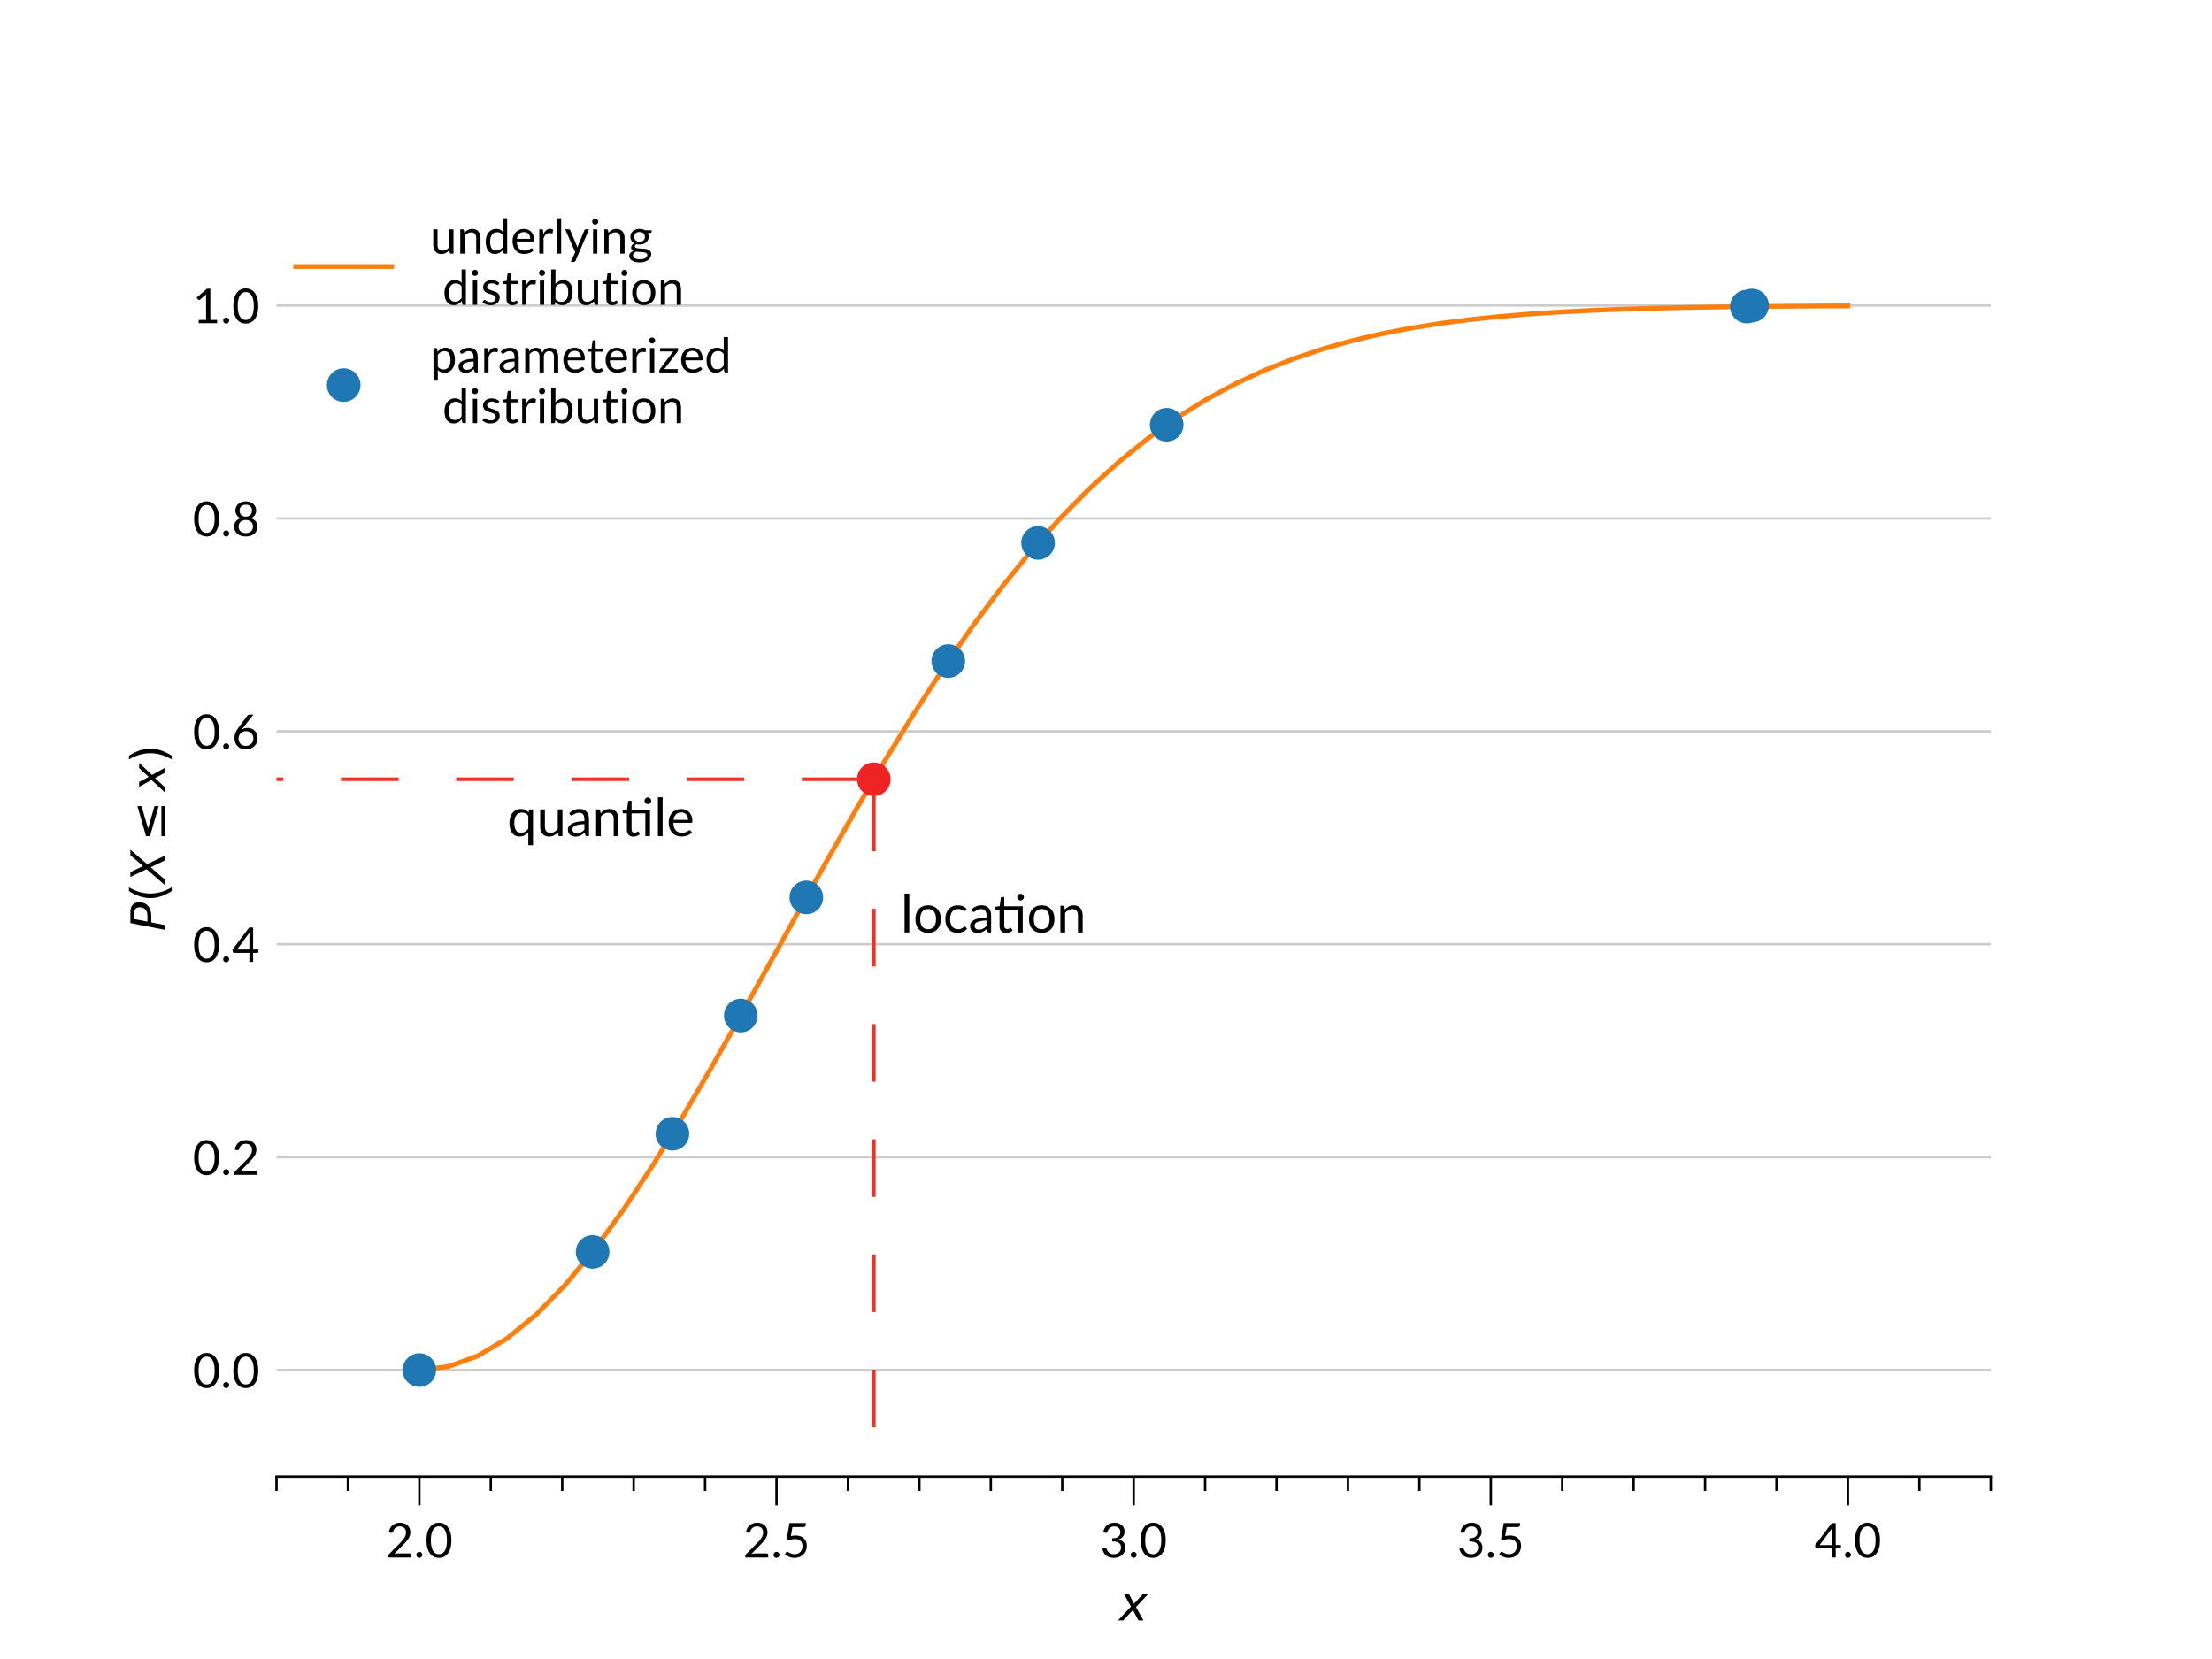 <?xml version="1.0" encoding="UTF-8"?>
<svg xmlns="http://www.w3.org/2000/svg" version="1.1" xmlns:xlink="http://www.w3.org/1999/xlink" viewBox="0 0 460.8 345.6">
  <defs>
    <style>
      .cls-1, .cls-2, .cls-3, .cls-4, .cls-5 {
        fill: none;
      }

      .cls-1, .cls-2, .cls-5 {
        stroke-linecap: square;
      }

      .cls-1, .cls-2, .cls-6 {
        stroke-width: .5px;
      }

      .cls-1, .cls-6 {
        stroke: #000;
      }

      .cls-2 {
        stroke: #ccc;
      }

      .cls-2, .cls-7, .cls-8, .cls-5, .cls-6 {
        stroke-linejoin: round;
      }

      .cls-9 {
        clip-path: url(#clippath-6);
      }

      .cls-10 {
        clip-path: url(#clippath-7);
      }

      .cls-11 {
        clip-path: url(#clippath-4);
      }

      .cls-7 {
        fill: #1f77b4;
        stroke: #1f77b4;
      }

      .cls-12 {
        clip-path: url(#clippath-1);
      }

      .cls-4 {
        stroke: #ee3224;
        stroke-dasharray: 12;
        stroke-miterlimit: 10;
        stroke-width: .75px;
      }

      .cls-13 {
        clip-path: url(#clippath-5);
      }

      .cls-14 {
        clip-path: url(#clippath-3);
      }

      .cls-8 {
        fill: #ee2424;
        stroke: #ee2424;
      }

      .cls-5 {
        stroke: #ff7f0e;
      }

      .cls-15 {
        clip-path: url(#clippath-2);
      }

      .cls-16 {
        clip-path: url(#clippath);
      }
    </style>
    <clipPath id="clippath">
      <rect class="cls-3" x="57.6" y="41.472" width="357.12" height="266.112"/>
    </clipPath>
    <clipPath id="clippath-1">
      <rect class="cls-3" x="57.6" y="41.472" width="357.12" height="266.112"/>
    </clipPath>
    <clipPath id="clippath-2">
      <rect class="cls-3" x="57.6" y="41.472" width="357.12" height="266.112"/>
    </clipPath>
    <clipPath id="clippath-3">
      <rect class="cls-3" x="57.6" y="41.472" width="357.12" height="266.112"/>
    </clipPath>
    <clipPath id="clippath-4">
      <rect class="cls-3" x="57.6" y="41.472" width="357.12" height="266.112"/>
    </clipPath>
    <clipPath id="clippath-5">
      <rect class="cls-3" x="57.6" y="41.472" width="357.12" height="266.112"/>
    </clipPath>
    <clipPath id="clippath-6">
      <rect class="cls-3" x="57.6" y="41.472" width="357.12" height="266.112"/>
    </clipPath>
    <clipPath id="clippath-7">
      <rect class="cls-3" x="57.6" y="41.472" width="357.12" height="266.112"/>
    </clipPath>
  </defs>
  <!-- Generator: Adobe Illustrator 28.7.3, SVG Export Plug-In . SVG Version: 1.2.0 Build 164)  -->
  <g>
    <g id="Layer_1">
      <g id="figure_1">
        <g id="patch_1">
          <path class="cls-3" d="M0,345.6h460.8V0H0v345.6Z"/>
        </g>
        <g id="axes_1">
          <g id="patch_2">
            <path class="cls-3" d="M57.6,307.584h357.12V41.472H57.6v266.112Z"/>
          </g>
          <g id="matplotlib.axis_1">
            <g id="xtick_1">
              <g id="line2d_1">
                <path id="m0c79ffa419" class="cls-6" d="M87.36,307.584v6"/>
              </g>
              <g id="text_1">
                <g>
                  <path id="Lato-Regular-32" d="M83.335,317.204c.303,0,.586.045.85.136.264.09.492.22.684.392.194.172.345.381.455.628.11.246.166.526.166.839,0,.267-.04.514-.12.742-.079.228-.188.446-.325.653-.136.206-.294.408-.472.605s-.367.395-.567.595l-1.891,1.93c.133-.036.268-.066.405-.087.138-.022.269-.033.395-.033h2.4c.097,0,.173.029.23.086.057.056.086.129.086.219v.541h-4.78v-.305c0-.064.013-.129.039-.195.027-.067.069-.128.125-.184l2.295-2.306c.191-.193.364-.378.52-.556.156-.179.29-.358.4-.537.11-.18.195-.362.255-.547.06-.185.091-.383.091-.594s-.033-.395-.1-.553-.158-.289-.273-.392c-.115-.103-.251-.18-.408-.231-.156-.052-.324-.078-.505-.078-.183,0-.352.027-.505.08s-.289.128-.408.223c-.118.095-.217.207-.297.338-.08.129-.137.272-.17.43-.04.117-.094.194-.163.233-.068.037-.164.048-.287.031l-.464-.08c.046-.327.136-.616.272-.867.135-.252.305-.463.509-.633.205-.17.44-.299.703-.388s.548-.133.855-.133Z"/>
                  <path id="Lato-Regular-2e" d="M86.735,323.9c0-.086.016-.168.047-.244.032-.077.076-.144.131-.2.055-.057.121-.103.197-.136.077-.033.159-.05.245-.05s.168.017.244.05c.077.033.144.079.2.136.057.056.103.123.136.2.033.076.05.157.05.244,0,.09-.017.172-.05.247s-.079.141-.136.198c-.056.056-.123.1-.2.131-.076.032-.157.048-.244.048s-.168-.016-.245-.048c-.076-.031-.142-.075-.197-.131-.055-.057-.099-.123-.131-.198-.031-.075-.047-.157-.047-.247Z"/>
                  <path id="Lato-Regular-30" d="M94.04,320.87c0,.626-.068,1.168-.203,1.627-.134.458-.318.838-.552,1.137s-.509.523-.828.67c-.318.147-.658.22-1.022.22-.367,0-.708-.073-1.023-.22-.315-.147-.589-.37-.822-.67s-.417-.679-.55-1.137c-.133-.458-.2-1.001-.2-1.627,0-.627.067-1.17.2-1.63.133-.46.317-.841.55-1.142.233-.302.507-.527.822-.673.316-.147.657-.22,1.023-.22.364,0,.704.073,1.022.22.319.147.595.371.828.673.233.301.417.682.552,1.142.135.459.203,1.003.203,1.63ZM93.115,320.87c0-.547-.046-1.006-.138-1.378s-.215-.671-.37-.897c-.155-.227-.334-.39-.537-.487-.203-.099-.415-.148-.634-.148s-.432.049-.636.148c-.203.098-.381.26-.534.487-.153.226-.276.525-.367.897s-.138.831-.138,1.378.046,1.005.138,1.375.214.668.367.895c.153.226.331.389.534.487.204.098.416.147.636.147s.431-.049.634-.147c.203-.099.382-.261.537-.487.155-.227.279-.526.37-.895s.138-.828.138-1.375Z"/>
                </g>
              </g>
            </g>
            <g id="xtick_2">
              <g id="line2d_2">
                <path id="m0c79ffa419-2" data-name="m0c79ffa419" class="cls-6" d="M161.76,307.584v6"/>
              </g>
              <g id="text_2">
                <g>
                  <path id="Lato-Regular-32-2" data-name="Lato-Regular-32" d="M157.735,317.204c.303,0,.586.045.85.136.264.09.492.22.684.392.194.172.345.381.455.628.11.246.166.526.166.839,0,.267-.04.514-.12.742-.079.228-.188.446-.325.653-.136.206-.294.408-.472.605s-.367.395-.567.595l-1.891,1.93c.133-.036.268-.066.405-.087.138-.022.269-.033.395-.033h2.4c.097,0,.173.029.23.086.057.056.086.129.086.219v.541h-4.78v-.305c0-.064.013-.129.039-.195.027-.067.069-.128.125-.184l2.295-2.306c.191-.193.364-.378.52-.556.156-.179.29-.358.4-.537.11-.18.195-.362.255-.547.06-.185.091-.383.091-.594s-.033-.395-.1-.553-.158-.289-.273-.392c-.115-.103-.251-.18-.408-.231-.156-.052-.324-.078-.505-.078-.183,0-.352.027-.505.08s-.289.128-.408.223c-.118.095-.217.207-.297.338-.08.129-.137.272-.17.43-.04.117-.094.194-.163.233-.068.037-.164.048-.287.031l-.464-.08c.046-.327.136-.616.272-.867.135-.252.305-.463.509-.633.205-.17.44-.299.703-.388s.548-.133.855-.133Z"/>
                  <path id="Lato-Regular-2e-2" data-name="Lato-Regular-2e" d="M161.135,323.9c0-.086.016-.168.047-.244.032-.077.076-.144.131-.2.055-.057.121-.103.197-.136.077-.033.159-.05.245-.05s.168.017.244.05c.077.033.144.079.2.136.057.056.103.123.136.2.033.076.05.157.05.244,0,.09-.017.172-.05.247s-.079.141-.136.198c-.056.056-.123.1-.2.131-.076.032-.157.048-.244.048s-.168-.016-.245-.048c-.076-.031-.142-.075-.197-.131-.055-.057-.099-.123-.131-.198-.031-.075-.047-.157-.047-.247Z"/>
                  <path id="Lato-Regular-35" d="M167.85,317.675c0,.127-.039.231-.117.312s-.212.122-.402.122h-2.25l-.331,1.881c.191-.044.37-.074.537-.092.169-.019.333-.028.494-.028.373,0,.703.055.989.166.286.109.526.261.717.455.192.193.336.421.434.684.099.264.148.55.148.859,0,.38-.066.724-.198,1.031-.131.306-.312.569-.544.787-.231.218-.504.385-.817.502-.314.117-.652.175-1.016.175-.209,0-.411-.021-.605-.062-.194-.042-.375-.097-.544-.167-.168-.07-.323-.149-.467-.239-.143-.091-.269-.186-.38-.286l.275-.38c.06-.086.139-.13.236-.13.067,0,.142.026.225.078.083.051.185.108.305.172.12.062.26.12.422.172.163.052.355.078.578.078.25,0,.475-.04.675-.12.2-.08.371-.194.514-.342.144-.149.254-.327.33-.533.077-.207.116-.439.116-.695,0-.223-.032-.424-.097-.605s-.163-.333-.295-.459c-.131-.127-.295-.226-.492-.295-.197-.071-.427-.106-.691-.106-.179,0-.367.015-.562.045-.195.03-.394.079-.597.145l-.559-.166.575-3.35h3.394v.391Z"/>
                </g>
              </g>
            </g>
            <g id="xtick_3">
              <g id="line2d_3">
                <path id="m0c79ffa419-3" data-name="m0c79ffa419" class="cls-6" d="M236.16,307.584v6"/>
              </g>
              <g id="text_3">
                <g>
                  <path id="Lato-Regular-33" d="M232.171,317.204c.303,0,.583.044.839.131.257.086.478.21.662.37.185.159.33.353.433.58.103.226.155.478.155.755,0,.226-.029.429-.087.608-.058.178-.142.335-.25.47-.108.134-.239.248-.392.342-.153.093-.325.167-.516.223.467.124.818.331,1.053.622.235.29.353.653.353,1.089,0,.33-.062.627-.188.891-.125.263-.296.486-.512.672-.217.184-.469.326-.758.425-.289.098-.598.147-.928.147-.38,0-.705-.047-.975-.142-.27-.095-.498-.226-.684-.392-.186-.167-.34-.364-.461-.592-.12-.229-.221-.477-.305-.744l.386-.159c.1-.044.197-.055.292-.034.095.02.164.074.208.164.043.094.096.206.161.336.066.129.155.254.269.375.114.12.258.221.433.305.175.083.397.125.667.125.25,0,.469-.041.656-.122.189-.082.345-.189.47-.319s.219-.275.283-.434c.064-.16.095-.319.095-.475,0-.194-.025-.37-.075-.53-.05-.16-.143-.299-.28-.416s-.324-.208-.562-.275c-.239-.067-.544-.1-.917-.1v-.645c.306-.003.567-.036.781-.1.216-.064.391-.15.525-.259.135-.11.234-.242.295-.395s.092-.323.092-.509c0-.207-.032-.388-.097-.541s-.154-.28-.267-.38-.248-.175-.403-.225-.322-.075-.502-.075c-.18,0-.348.027-.503.08s-.292.128-.411.223c-.118.095-.217.207-.297.338-.08.129-.137.272-.17.43-.043.117-.097.194-.163.233-.065.037-.158.048-.281.031l-.466-.08c.047-.327.137-.616.27-.867.133-.252.302-.463.506-.633.205-.17.44-.299.705-.388.266-.089.552-.133.859-.133Z"/>
                  <path id="Lato-Regular-2e-3" data-name="Lato-Regular-2e" d="M235.535,323.9c0-.086.016-.168.047-.244.032-.077.076-.144.131-.2.055-.057.121-.103.197-.136.077-.033.159-.05.245-.05s.168.017.244.05c.077.033.144.079.2.136.057.056.103.123.136.2.033.076.05.157.05.244,0,.09-.017.172-.05.247s-.079.141-.136.198c-.056.056-.123.1-.2.131-.076.032-.157.048-.244.048s-.168-.016-.245-.048c-.076-.031-.142-.075-.197-.131-.055-.057-.099-.123-.131-.198-.031-.075-.047-.157-.047-.247Z"/>
                  <path id="Lato-Regular-30-2" data-name="Lato-Regular-30" d="M242.84,320.87c0,.626-.068,1.168-.203,1.627-.134.458-.318.838-.552,1.137s-.509.523-.828.67c-.318.147-.658.22-1.022.22-.367,0-.708-.073-1.023-.22-.315-.147-.589-.37-.822-.67s-.417-.679-.55-1.137c-.133-.458-.2-1.001-.2-1.627,0-.627.067-1.17.2-1.63.133-.46.317-.841.55-1.142.233-.302.507-.527.822-.673.316-.147.657-.22,1.023-.22.364,0,.704.073,1.022.22.319.147.595.371.828.673.233.301.417.682.552,1.142.135.459.203,1.003.203,1.63ZM241.915,320.87c0-.547-.046-1.006-.138-1.378s-.215-.671-.37-.897c-.155-.227-.334-.39-.537-.487-.203-.099-.415-.148-.634-.148s-.432.049-.636.148c-.203.098-.381.26-.534.487-.153.226-.276.525-.367.897s-.138.831-.138,1.378.046,1.005.138,1.375.214.668.367.895c.153.226.331.389.534.487.204.098.416.147.636.147s.431-.049.634-.147c.203-.099.382-.261.537-.487.155-.227.279-.526.37-.895s.138-.828.138-1.375Z"/>
                </g>
              </g>
            </g>
            <g id="xtick_4">
              <g id="line2d_4">
                <path id="m0c79ffa419-4" data-name="m0c79ffa419" class="cls-6" d="M310.56,307.584v6"/>
              </g>
              <g id="text_4">
                <g>
                  <path id="Lato-Regular-33-2" data-name="Lato-Regular-33" d="M306.571,317.204c.303,0,.583.044.839.131.257.086.478.21.662.37.185.159.33.353.433.58.103.226.155.478.155.755,0,.226-.029.429-.087.608-.058.178-.142.335-.25.47-.108.134-.239.248-.392.342-.153.093-.325.167-.516.223.467.124.818.331,1.053.622.235.29.353.653.353,1.089,0,.33-.062.627-.188.891-.125.263-.296.486-.512.672-.217.184-.469.326-.758.425-.289.098-.598.147-.928.147-.38,0-.705-.047-.975-.142-.27-.095-.498-.226-.684-.392-.186-.167-.34-.364-.461-.592-.12-.229-.221-.477-.305-.744l.386-.159c.1-.044.197-.055.292-.034.095.02.164.074.208.164.043.094.096.206.161.336.066.129.155.254.269.375.114.12.258.221.433.305.175.083.397.125.667.125.25,0,.469-.041.656-.122.189-.082.345-.189.47-.319s.219-.275.283-.434c.064-.16.095-.319.095-.475,0-.194-.025-.37-.075-.53-.05-.16-.143-.299-.28-.416s-.324-.208-.562-.275c-.239-.067-.544-.1-.917-.1v-.645c.306-.003.567-.036.781-.1.216-.064.391-.15.525-.259.135-.11.234-.242.295-.395s.092-.323.092-.509c0-.207-.032-.388-.097-.541s-.154-.28-.267-.38-.248-.175-.403-.225-.322-.075-.502-.075c-.18,0-.348.027-.503.08s-.292.128-.411.223c-.118.095-.217.207-.297.338-.08.129-.137.272-.17.43-.043.117-.097.194-.163.233-.065.037-.158.048-.281.031l-.466-.08c.047-.327.137-.616.27-.867.133-.252.302-.463.506-.633.205-.17.44-.299.705-.388.266-.089.552-.133.859-.133Z"/>
                  <path id="Lato-Regular-2e-4" data-name="Lato-Regular-2e" d="M309.935,323.9c0-.086.016-.168.047-.244.032-.077.076-.144.131-.2.055-.057.121-.103.197-.136.077-.033.159-.05.245-.05s.168.017.244.05c.077.033.144.079.2.136.057.056.103.123.136.2.033.076.05.157.05.244,0,.09-.017.172-.05.247s-.079.141-.136.198c-.056.056-.123.1-.2.131-.076.032-.157.048-.244.048s-.168-.016-.245-.048c-.076-.031-.142-.075-.197-.131-.055-.057-.099-.123-.131-.198-.031-.075-.047-.157-.047-.247Z"/>
                  <path id="Lato-Regular-35-2" data-name="Lato-Regular-35" d="M316.65,317.675c0,.127-.039.231-.117.312s-.212.122-.402.122h-2.25l-.331,1.881c.191-.044.37-.074.537-.092.169-.019.333-.028.494-.028.373,0,.703.055.989.166.286.109.526.261.717.455.192.193.336.421.434.684.099.264.148.55.148.859,0,.38-.066.724-.198,1.031-.131.306-.312.569-.544.787-.231.218-.504.385-.817.502-.314.117-.652.175-1.016.175-.209,0-.411-.021-.605-.062-.194-.042-.375-.097-.544-.167-.168-.07-.323-.149-.467-.239-.143-.091-.269-.186-.38-.286l.275-.38c.06-.086.139-.13.236-.13.067,0,.142.026.225.078.083.051.185.108.305.172.12.062.26.12.422.172.163.052.355.078.578.078.25,0,.475-.04.675-.12.2-.08.371-.194.514-.342.144-.149.254-.327.33-.533.077-.207.116-.439.116-.695,0-.223-.032-.424-.097-.605s-.163-.333-.295-.459c-.131-.127-.295-.226-.492-.295-.197-.071-.427-.106-.691-.106-.179,0-.367.015-.562.045-.195.03-.394.079-.597.145l-.559-.166.575-3.35h3.394v.391Z"/>
                </g>
              </g>
            </g>
            <g id="xtick_5">
              <g id="line2d_5">
                <path id="m0c79ffa419-5" data-name="m0c79ffa419" class="cls-6" d="M384.96,307.584v6"/>
              </g>
              <g id="text_5">
                <g>
                  <path id="Lato-Regular-34" d="M382.41,321.865h1.086v.509c0,.053-.016.098-.048.136-.031.036-.08.055-.147.055h-.891v1.884h-.78v-1.884h-3.18c-.067,0-.124-.019-.173-.058-.048-.039-.079-.086-.092-.142l-.089-.456,3.484-4.625h.83v4.581ZM381.63,318.909c0-.086.003-.18.008-.281.005-.102.016-.206.033-.312l-2.611,3.55h2.57v-2.956Z"/>
                  <path id="Lato-Regular-2e-5" data-name="Lato-Regular-2e" d="M384.335,323.9c0-.086.016-.168.047-.244.032-.077.076-.144.131-.2.055-.057.121-.103.197-.136.077-.033.159-.05.245-.05s.168.017.244.05c.077.033.144.079.2.136.057.056.103.123.136.2.033.076.05.157.05.244,0,.09-.017.172-.05.247s-.079.141-.136.198c-.056.056-.123.1-.2.131-.076.032-.157.048-.244.048s-.168-.016-.245-.048c-.076-.031-.142-.075-.197-.131-.055-.057-.099-.123-.131-.198-.031-.075-.047-.157-.047-.247Z"/>
                  <path id="Lato-Regular-30-3" data-name="Lato-Regular-30" d="M391.64,320.87c0,.626-.068,1.168-.203,1.627-.134.458-.318.838-.552,1.137s-.509.523-.828.67c-.318.147-.658.22-1.022.22-.367,0-.708-.073-1.023-.22-.315-.147-.589-.37-.822-.67s-.417-.679-.55-1.137c-.133-.458-.2-1.001-.2-1.627,0-.627.067-1.17.2-1.63.133-.46.317-.841.55-1.142.233-.302.507-.527.822-.673.316-.147.657-.22,1.023-.22.364,0,.704.073,1.022.22.319.147.595.371.828.673.233.301.417.682.552,1.142.135.459.203,1.003.203,1.63ZM390.715,320.87c0-.547-.046-1.006-.138-1.378s-.215-.671-.37-.897c-.155-.227-.334-.39-.537-.487-.203-.099-.415-.148-.634-.148s-.432.049-.636.148c-.203.098-.381.26-.534.487-.153.226-.276.525-.367.897s-.138.831-.138,1.378.046,1.005.138,1.375.214.668.367.895c.153.226.331.389.534.487.204.098.416.147.636.147s.431-.049.634-.147c.203-.099.382-.261.537-.487.155-.227.279-.526.37-.895s.138-.828.138-1.375Z"/>
                </g>
              </g>
            </g>
            <g id="xtick_6">
              <g id="line2d_6">
                <path id="mc38ae5d98b" class="cls-6" d="M57.6,307.584v3"/>
              </g>
            </g>
            <g id="xtick_7">
              <g id="line2d_7">
                <path id="mc38ae5d98b-2" data-name="mc38ae5d98b" class="cls-6" d="M72.48,307.584v3"/>
              </g>
            </g>
            <g id="xtick_8">
              <g id="line2d_8">
                <path id="mc38ae5d98b-3" data-name="mc38ae5d98b" class="cls-6" d="M102.24,307.584v3"/>
              </g>
            </g>
            <g id="xtick_9">
              <g id="line2d_9">
                <path id="mc38ae5d98b-4" data-name="mc38ae5d98b" class="cls-6" d="M117.12,307.584v3"/>
              </g>
            </g>
            <g id="xtick_10">
              <g id="line2d_10">
                <path id="mc38ae5d98b-5" data-name="mc38ae5d98b" class="cls-6" d="M132,307.584v3"/>
              </g>
            </g>
            <g id="xtick_11">
              <g id="line2d_11">
                <path id="mc38ae5d98b-6" data-name="mc38ae5d98b" class="cls-6" d="M146.88,307.584v3"/>
              </g>
            </g>
            <g id="xtick_12">
              <g id="line2d_12">
                <path id="mc38ae5d98b-7" data-name="mc38ae5d98b" class="cls-6" d="M176.64,307.584v3"/>
              </g>
            </g>
            <g id="xtick_13">
              <g id="line2d_13">
                <path id="mc38ae5d98b-8" data-name="mc38ae5d98b" class="cls-6" d="M191.52,307.584v3"/>
              </g>
            </g>
            <g id="xtick_14">
              <g id="line2d_14">
                <path id="mc38ae5d98b-9" data-name="mc38ae5d98b" class="cls-6" d="M206.4,307.584v3"/>
              </g>
            </g>
            <g id="xtick_15">
              <g id="line2d_15">
                <path id="mc38ae5d98b-10" data-name="mc38ae5d98b" class="cls-6" d="M221.28,307.584v3"/>
              </g>
            </g>
            <g id="xtick_16">
              <g id="line2d_16">
                <path id="mc38ae5d98b-11" data-name="mc38ae5d98b" class="cls-6" d="M251.04,307.584v3"/>
              </g>
            </g>
            <g id="xtick_17">
              <g id="line2d_17">
                <path id="mc38ae5d98b-12" data-name="mc38ae5d98b" class="cls-6" d="M265.92,307.584v3"/>
              </g>
            </g>
            <g id="xtick_18">
              <g id="line2d_18">
                <path id="mc38ae5d98b-13" data-name="mc38ae5d98b" class="cls-6" d="M280.8,307.584v3"/>
              </g>
            </g>
            <g id="xtick_19">
              <g id="line2d_19">
                <path id="mc38ae5d98b-14" data-name="mc38ae5d98b" class="cls-6" d="M295.68,307.584v3"/>
              </g>
            </g>
            <g id="xtick_20">
              <g id="line2d_20">
                <path id="mc38ae5d98b-15" data-name="mc38ae5d98b" class="cls-6" d="M325.44,307.584v3"/>
              </g>
            </g>
            <g id="xtick_21">
              <g id="line2d_21">
                <path id="mc38ae5d98b-16" data-name="mc38ae5d98b" class="cls-6" d="M340.32,307.584v3"/>
              </g>
            </g>
            <g id="xtick_22">
              <g id="line2d_22">
                <path id="mc38ae5d98b-17" data-name="mc38ae5d98b" class="cls-6" d="M355.2,307.584v3"/>
              </g>
            </g>
            <g id="xtick_23">
              <g id="line2d_23">
                <path id="mc38ae5d98b-18" data-name="mc38ae5d98b" class="cls-6" d="M370.08,307.584v3"/>
              </g>
            </g>
            <g id="xtick_24">
              <g id="line2d_24">
                <path id="mc38ae5d98b-19" data-name="mc38ae5d98b" class="cls-6" d="M399.84,307.584v3"/>
              </g>
            </g>
            <g id="xtick_25">
              <g id="line2d_25">
                <path id="mc38ae5d98b-20" data-name="mc38ae5d98b" class="cls-6" d="M414.72,307.584v3"/>
              </g>
            </g>
            <g id="text_6">
              <path id="DejaVuSans-Oblique-78" d="M239.162,332.095l-2.511,2.681,1.539,2.788h-1.031l-1.156-2.169-2.013,2.169h-1.089l2.691-2.881-1.43-2.587h1.03l1.05,1.978,1.831-1.978h1.089Z"/>
            </g>
          </g>
          <g id="matplotlib.axis_2">
            <g id="ytick_1">
              <g id="line2d_26">
                <g class="cls-16">
                  <path class="cls-2" d="M57.6,285.408h357.12"/>
                </g>
              </g>
              <g id="text_7">
                <g>
                  <path id="Lato-Regular-30-4" data-name="Lato-Regular-30" d="M45.641,285.511c0,.626-.068,1.168-.203,1.627-.134.458-.318.838-.552,1.137s-.509.523-.828.67c-.318.147-.658.22-1.022.22-.367,0-.708-.073-1.023-.22-.315-.147-.589-.37-.822-.67s-.417-.679-.55-1.137c-.133-.458-.2-1.001-.2-1.627,0-.627.067-1.17.2-1.63.133-.46.317-.841.55-1.142.233-.302.507-.527.822-.673.316-.147.657-.22,1.023-.22.364,0,.704.073,1.022.22.319.147.595.371.828.673.233.301.417.682.552,1.142.135.459.203,1.003.203,1.63ZM44.716,285.511c0-.547-.046-1.006-.138-1.378s-.215-.671-.37-.897c-.155-.227-.334-.39-.537-.487-.203-.099-.415-.148-.634-.148s-.432.049-.636.148c-.203.098-.381.26-.534.487-.153.226-.276.525-.367.897s-.138.831-.138,1.378.046,1.005.138,1.375.214.668.367.895c.153.226.331.389.534.487.204.098.416.147.636.147s.431-.049.634-.147c.203-.099.382-.261.537-.487.155-.227.279-.526.37-.895s.138-.828.138-1.375Z"/>
                  <path id="Lato-Regular-2e-6" data-name="Lato-Regular-2e" d="M46.495,288.541c0-.086.016-.168.047-.244.032-.077.076-.144.131-.2.055-.057.121-.103.197-.136.077-.033.159-.05.245-.05s.168.017.244.05c.077.033.144.079.2.136.057.056.103.123.136.2.033.076.05.157.05.244,0,.09-.017.172-.05.247s-.079.141-.136.198c-.056.056-.123.1-.2.131-.076.032-.157.048-.244.048s-.168-.016-.245-.048c-.076-.031-.142-.075-.197-.131-.055-.057-.099-.123-.131-.198-.031-.075-.047-.157-.047-.247Z"/>
                  <path id="Lato-Regular-30-5" data-name="Lato-Regular-30" d="M53.801,285.511c0,.626-.068,1.168-.203,1.627-.134.458-.318.838-.552,1.137s-.509.523-.828.67c-.318.147-.658.22-1.022.22-.367,0-.708-.073-1.023-.22-.315-.147-.589-.37-.822-.67s-.417-.679-.55-1.137c-.133-.458-.2-1.001-.2-1.627,0-.627.067-1.17.2-1.63.133-.46.317-.841.55-1.142.233-.302.507-.527.822-.673.316-.147.657-.22,1.023-.22.364,0,.704.073,1.022.22.319.147.595.371.828.673.233.301.417.682.552,1.142.135.459.203,1.003.203,1.63ZM52.876,285.511c0-.547-.046-1.006-.138-1.378s-.215-.671-.37-.897c-.155-.227-.334-.39-.537-.487-.203-.099-.415-.148-.634-.148s-.432.049-.636.148c-.203.098-.381.26-.534.487-.153.226-.276.525-.367.897s-.138.831-.138,1.378.046,1.005.138,1.375.214.668.367.895c.153.226.331.389.534.487.204.098.416.147.636.147s.431-.049.634-.147c.203-.099.382-.261.537-.487.155-.227.279-.526.37-.895s.138-.828.138-1.375Z"/>
                </g>
              </g>
            </g>
            <g id="ytick_2">
              <g id="line2d_27">
                <g class="cls-12">
                  <path class="cls-2" d="M57.6,241.056h357.12"/>
                </g>
              </g>
              <g id="text_8">
                <g>
                  <path id="Lato-Regular-30-6" data-name="Lato-Regular-30" d="M45.641,241.159c0,.626-.068,1.168-.203,1.627-.134.458-.318.838-.552,1.137s-.509.523-.828.67c-.318.147-.658.22-1.022.22-.367,0-.708-.073-1.023-.22-.315-.147-.589-.37-.822-.67s-.417-.679-.55-1.137c-.133-.458-.2-1.001-.2-1.627,0-.627.067-1.17.2-1.63.133-.46.317-.841.55-1.142.233-.302.507-.527.822-.673.316-.147.657-.22,1.023-.22.364,0,.704.073,1.022.22.319.147.595.371.828.673.233.301.417.682.552,1.142.135.459.203,1.003.203,1.63ZM44.716,241.159c0-.547-.046-1.006-.138-1.378s-.215-.671-.37-.897c-.155-.227-.334-.39-.537-.487-.203-.099-.415-.148-.634-.148s-.432.049-.636.148c-.203.098-.381.26-.534.487-.153.226-.276.525-.367.897s-.138.831-.138,1.378.046,1.005.138,1.375.214.668.367.895c.153.226.331.389.534.487.204.098.416.147.636.147s.431-.049.634-.147c.203-.099.382-.261.537-.487.155-.227.279-.526.37-.895s.138-.828.138-1.375Z"/>
                  <path id="Lato-Regular-2e-7" data-name="Lato-Regular-2e" d="M46.495,244.189c0-.086.016-.168.047-.244.032-.077.076-.144.131-.2.055-.057.121-.103.197-.136.077-.033.159-.05.245-.05s.168.017.244.05c.077.033.144.079.2.136.057.056.103.123.136.2.033.076.05.157.05.244,0,.09-.017.172-.05.247s-.079.141-.136.198c-.056.056-.123.1-.2.131-.076.032-.157.048-.244.048s-.168-.016-.245-.048c-.076-.031-.142-.075-.197-.131-.055-.057-.099-.123-.131-.198-.031-.075-.047-.157-.047-.247Z"/>
                  <path id="Lato-Regular-32-3" data-name="Lato-Regular-32" d="M51.255,237.494c.303,0,.586.045.85.136.264.09.492.22.684.392.194.172.345.381.455.628.11.246.166.526.166.839,0,.267-.04.514-.12.742-.079.228-.188.446-.325.653-.136.206-.294.408-.472.605s-.367.395-.567.595l-1.891,1.93c.133-.036.268-.066.405-.087.138-.022.269-.033.395-.033h2.4c.097,0,.173.029.23.086.057.056.086.129.086.219v.541h-4.78v-.305c0-.064.013-.129.039-.195.027-.067.069-.128.125-.184l2.295-2.306c.191-.193.364-.378.52-.556.156-.179.29-.358.4-.537.11-.18.195-.362.255-.547.06-.185.091-.383.091-.594s-.033-.395-.1-.553-.158-.289-.273-.392c-.115-.103-.251-.18-.408-.231-.156-.052-.324-.078-.505-.078-.183,0-.352.027-.505.08s-.289.128-.408.223c-.118.095-.217.207-.297.338-.08.129-.137.272-.17.43-.04.117-.094.194-.163.233-.068.037-.164.048-.287.031l-.464-.08c.046-.327.136-.616.272-.867.135-.252.305-.463.509-.633.205-.17.44-.299.703-.388s.548-.133.855-.133Z"/>
                </g>
              </g>
            </g>
            <g id="ytick_3">
              <g id="line2d_28">
                <g class="cls-15">
                  <path class="cls-2" d="M57.6,196.704h357.12"/>
                </g>
              </g>
              <g id="text_9">
                <g>
                  <path id="Lato-Regular-30-7" data-name="Lato-Regular-30" d="M45.641,196.807c0,.626-.068,1.168-.203,1.627-.134.458-.318.838-.552,1.137s-.509.523-.828.67c-.318.147-.658.22-1.022.22-.367,0-.708-.073-1.023-.22-.315-.147-.589-.37-.822-.67s-.417-.679-.55-1.137c-.133-.458-.2-1.001-.2-1.627,0-.627.067-1.17.2-1.63.133-.46.317-.841.55-1.142.233-.302.507-.527.822-.673.316-.147.657-.22,1.023-.22.364,0,.704.073,1.022.22.319.147.595.371.828.673.233.301.417.682.552,1.142.135.459.203,1.003.203,1.63ZM44.716,196.807c0-.547-.046-1.006-.138-1.378s-.215-.671-.37-.897c-.155-.227-.334-.39-.537-.487-.203-.099-.415-.148-.634-.148s-.432.049-.636.148c-.203.098-.381.26-.534.487-.153.226-.276.525-.367.897s-.138.831-.138,1.378.046,1.005.138,1.375.214.668.367.895c.153.226.331.389.534.487.204.098.416.147.636.147s.431-.049.634-.147c.203-.099.382-.261.537-.487.155-.227.279-.526.37-.895s.138-.828.138-1.375Z"/>
                  <path id="Lato-Regular-2e-8" data-name="Lato-Regular-2e" d="M46.495,199.837c0-.086.016-.168.047-.244.032-.077.076-.144.131-.2.055-.057.121-.103.197-.136.077-.033.159-.05.245-.05s.168.017.244.05c.077.033.144.079.2.136.057.056.103.123.136.2.033.076.05.157.05.244,0,.09-.017.172-.05.247s-.079.141-.136.198c-.056.056-.123.1-.2.131-.076.032-.157.048-.244.048s-.168-.016-.245-.048c-.076-.031-.142-.075-.197-.131-.055-.057-.099-.123-.131-.198-.031-.075-.047-.157-.047-.247Z"/>
                  <path id="Lato-Regular-34-2" data-name="Lato-Regular-34" d="M52.73,197.802h1.086v.509c0,.053-.016.098-.048.136-.031.036-.08.055-.147.055h-.891v1.884h-.78v-1.884h-3.18c-.067,0-.124-.019-.173-.058-.048-.039-.079-.086-.092-.142l-.089-.456,3.484-4.625h.83v4.581ZM51.951,194.846c0-.086.003-.18.008-.281.005-.102.016-.206.033-.312l-2.611,3.55h2.57v-2.956Z"/>
                </g>
              </g>
            </g>
            <g id="ytick_4">
              <g id="line2d_29">
                <g class="cls-14">
                  <path class="cls-2" d="M57.6,152.352h357.12"/>
                </g>
              </g>
              <g id="text_10">
                <g>
                  <path id="Lato-Regular-30-8" data-name="Lato-Regular-30" d="M45.641,152.455c0,.626-.068,1.168-.203,1.627-.134.458-.318.838-.552,1.137s-.509.523-.828.67c-.318.147-.658.22-1.022.22-.367,0-.708-.073-1.023-.22-.315-.147-.589-.37-.822-.67s-.417-.679-.55-1.137c-.133-.458-.2-1.001-.2-1.627,0-.627.067-1.17.2-1.63.133-.46.317-.841.55-1.142.233-.302.507-.527.822-.673.316-.147.657-.22,1.023-.22.364,0,.704.073,1.022.22.319.147.595.371.828.673.233.301.417.682.552,1.142.135.459.203,1.003.203,1.63ZM44.716,152.455c0-.547-.046-1.006-.138-1.378s-.215-.671-.37-.897c-.155-.227-.334-.39-.537-.487-.203-.099-.415-.148-.634-.148s-.432.049-.636.148c-.203.098-.381.26-.534.487-.153.226-.276.525-.367.897s-.138.831-.138,1.378.046,1.005.138,1.375.214.668.367.895c.153.226.331.389.534.487.204.098.416.147.636.147s.431-.049.634-.147c.203-.099.382-.261.537-.487.155-.227.279-.526.37-.895s.138-.828.138-1.375Z"/>
                  <path id="Lato-Regular-2e-9" data-name="Lato-Regular-2e" d="M46.495,155.485c0-.086.016-.168.047-.244.032-.077.076-.144.131-.2.055-.057.121-.103.197-.136.077-.033.159-.05.245-.05s.168.017.244.05c.077.033.144.079.2.136.057.056.103.123.136.2.033.076.05.157.05.244,0,.09-.017.172-.05.247s-.079.141-.136.198c-.056.056-.123.1-.2.131-.076.032-.157.048-.244.048s-.168-.016-.245-.048c-.076-.031-.142-.075-.197-.131-.055-.057-.099-.123-.131-.198-.031-.075-.047-.157-.047-.247Z"/>
                  <path id="Lato-Regular-36" d="M50.671,151.555c-.067.08-.129.159-.186.236-.056.076-.113.151-.169.223.17-.117.357-.207.561-.272.205-.066.428-.098.669-.098.29,0,.562.048.819.144.257.095.482.233.673.416.192.181.344.404.458.669.114.265.17.567.17.908,0,.33-.06.637-.181.92-.12.283-.287.53-.503.741-.215.209-.473.374-.775.494-.301.12-.633.18-.997.18-.359,0-.686-.057-.98-.172-.293-.116-.542-.279-.747-.491-.205-.211-.364-.468-.475-.769-.111-.302-.167-.64-.167-1.014,0-.312.069-.646.206-1.002.139-.355.359-.734.662-1.137l1.82-2.445c.047-.06.111-.111.192-.153.082-.042.177-.062.283-.062h.791l-2.125,2.686ZM49.696,153.825c0,.229.033.439.1.63.067.19.164.353.292.491.128.136.284.242.469.317.185.075.397.113.634.113.24,0,.457-.039.652-.116.195-.077.361-.184.5-.32s.245-.298.32-.484c.075-.186.113-.39.113-.611,0-.233-.037-.444-.111-.631-.073-.189-.177-.348-.312-.48-.134-.132-.295-.233-.481-.303s-.392-.105-.616-.105c-.24,0-.456.041-.65.122-.193.081-.357.191-.492.33-.135.139-.239.299-.311.481-.071.181-.106.37-.106.567Z"/>
                </g>
              </g>
            </g>
            <g id="ytick_5">
              <g id="line2d_30">
                <g class="cls-11">
                  <path class="cls-2" d="M57.6,108h357.12"/>
                </g>
              </g>
              <g id="text_11">
                <g>
                  <path id="Lato-Regular-30-9" data-name="Lato-Regular-30" d="M45.641,108.103c0,.626-.068,1.168-.203,1.627-.134.458-.318.838-.552,1.137s-.509.523-.828.67c-.318.147-.658.22-1.022.22-.367,0-.708-.073-1.023-.22-.315-.147-.589-.37-.822-.67s-.417-.679-.55-1.137c-.133-.458-.2-1.001-.2-1.627,0-.627.067-1.17.2-1.63.133-.46.317-.841.55-1.142.233-.302.507-.527.822-.673.316-.147.657-.22,1.023-.22.364,0,.704.073,1.022.22.319.147.595.371.828.673.233.301.417.682.552,1.142.135.459.203,1.003.203,1.63ZM44.716,108.103c0-.547-.046-1.006-.138-1.378s-.215-.671-.37-.897c-.155-.227-.334-.39-.537-.487-.203-.099-.415-.148-.634-.148s-.432.049-.636.148c-.203.098-.381.26-.534.487-.153.226-.276.525-.367.897s-.138.831-.138,1.378.046,1.005.138,1.375.214.668.367.895c.153.226.331.389.534.487.204.098.416.147.636.147s.431-.049.634-.147c.203-.099.382-.261.537-.487.155-.227.279-.526.37-.895s.138-.828.138-1.375Z"/>
                  <path id="Lato-Regular-2e-10" data-name="Lato-Regular-2e" d="M46.495,111.133c0-.086.016-.168.047-.244.032-.077.076-.144.131-.2.055-.057.121-.103.197-.136.077-.033.159-.05.245-.05s.168.017.244.05c.077.033.144.079.2.136.057.056.103.123.136.2.033.076.05.157.05.244,0,.09-.017.172-.05.247s-.079.141-.136.198c-.056.056-.123.1-.2.131-.076.032-.157.048-.244.048s-.168-.016-.245-.048c-.076-.031-.142-.075-.197-.131-.055-.057-.099-.123-.131-.198-.031-.075-.047-.157-.047-.247Z"/>
                  <path id="Lato-Regular-38" d="M51.201,111.763c-.356,0-.683-.047-.98-.142-.297-.095-.552-.23-.766-.406-.214-.177-.379-.392-.495-.644s-.175-.534-.175-.847c0-.46.12-.84.359-1.137.241-.299.584-.511,1.031-.637-.377-.141-.661-.35-.853-.628s-.287-.61-.287-.997c0-.264.052-.51.155-.741.104-.23.251-.43.441-.6.191-.17.418-.303.683-.4s.56-.145.887-.145c.323,0,.618.048.884.145s.495.23.684.4c.191.17.338.37.441.6.104.23.156.477.156.741,0,.386-.097.719-.291.997s-.477.487-.85.628c.447.126.79.339,1.03.637.241.298.361.677.361,1.137,0,.312-.059.595-.178.847s-.284.467-.495.644c-.211.176-.466.311-.762.406-.297.095-.623.142-.98.142ZM51.201,111.053c.233,0,.442-.032.627-.097.185-.066.342-.157.47-.275.129-.119.228-.26.295-.425.069-.166.103-.348.103-.548,0-.247-.041-.458-.123-.633-.081-.175-.191-.317-.33-.427-.139-.11-.298-.191-.478-.242-.179-.052-.367-.078-.564-.078s-.385.026-.566.078c-.179.051-.338.132-.477.242-.139.109-.249.252-.331.427-.081.175-.122.386-.122.633,0,.2.034.383.102.548.069.165.167.306.295.425.129.118.286.209.47.275.185.065.395.097.628.097ZM51.201,107.613c.233,0,.432-.035.597-.106.166-.072.3-.167.403-.286s.178-.255.225-.408.07-.311.07-.475c0-.167-.028-.323-.083-.469-.055-.147-.137-.276-.245-.386s-.243-.197-.405-.259c-.161-.064-.349-.095-.562-.095s-.401.032-.562.095c-.161.062-.296.149-.405.259s-.19.239-.245.386c-.055.146-.083.302-.083.469,0,.164.023.322.07.475s.122.289.225.408.237.214.402.286c.166.071.365.106.598.106Z"/>
                </g>
              </g>
            </g>
            <g id="ytick_6">
              <g id="line2d_31">
                <g class="cls-13">
                  <path class="cls-2" d="M57.6,63.648h357.12"/>
                </g>
              </g>
              <g id="text_12">
                <g>
                  <path id="Lato-Regular-31" d="M41.391,66.651h1.534v-4.886c0-.14.005-.287.016-.444l-1.275,1.094c-.044.037-.087.06-.131.069-.043.008-.082.009-.119.003-.036-.007-.071-.021-.103-.041-.031-.021-.055-.043-.072-.066l-.28-.384,2.134-1.845h.725v6.5h1.411v.68h-3.841v-.68Z"/>
                  <path id="Lato-Regular-2e-11" data-name="Lato-Regular-2e" d="M46.495,66.781c0-.086.016-.168.047-.244.032-.077.076-.144.131-.2.055-.057.121-.103.197-.136.077-.033.159-.05.245-.05s.168.017.244.05c.077.033.144.079.2.136.057.056.103.123.136.2.033.076.05.157.05.244,0,.09-.017.172-.05.247s-.079.141-.136.198c-.056.056-.123.1-.2.131-.076.032-.157.048-.244.048s-.168-.016-.245-.048c-.076-.031-.142-.075-.197-.131-.055-.057-.099-.123-.131-.198-.031-.075-.047-.157-.047-.247Z"/>
                  <path id="Lato-Regular-30-10" data-name="Lato-Regular-30" d="M53.801,63.751c0,.626-.068,1.168-.203,1.627-.134.458-.318.838-.552,1.137s-.509.523-.828.67c-.318.147-.658.22-1.022.22-.367,0-.708-.073-1.023-.22-.315-.147-.589-.37-.822-.67s-.417-.679-.55-1.137c-.133-.458-.2-1.001-.2-1.627,0-.627.067-1.17.2-1.63.133-.46.317-.841.55-1.142.233-.302.507-.527.822-.673.316-.147.657-.22,1.023-.22.364,0,.704.073,1.022.22.319.147.595.371.828.673.233.301.417.682.552,1.142.135.459.203,1.003.203,1.63ZM52.876,63.751c0-.547-.046-1.006-.138-1.378s-.215-.671-.37-.897c-.155-.227-.334-.39-.537-.487-.203-.099-.415-.148-.634-.148s-.432.049-.636.148c-.203.098-.381.26-.534.487-.153.226-.276.525-.367.897s-.138.831-.138,1.378.046,1.005.138,1.375.214.668.367.895c.153.226.331.389.534.487.204.098.416.147.636.147s.431-.049.634-.147c.203-.099.382-.261.537-.487.155-.227.279-.526.37-.895s.138-.828.138-1.375Z"/>
                </g>
              </g>
            </g>
            <g id="text_13">
              <g>
                <path id="DejaVuSans-Oblique-50" d="M27.163,192.289v-2.281c0-.664.155-1.169.464-1.517.309-.349.762-.523,1.358-.523.801,0,1.424.257,1.87.772.446.515.669,1.237.669,2.167v1.241l2.93.572v.991l-7.291-1.42ZM27.973,191.458l2.739.528v-1.241c0-.559-.143-.989-.43-1.288-.286-.3-.696-.45-1.23-.45-.342,0-.607.102-.795.305-.19.203-.284.489-.284.856v1.289Z"/>
                <path id="DejaVuSans-28" d="M26.866,184.848c.748.435,1.489.759,2.222.972.732.211,1.474.317,2.227.317.751,0,1.495-.107,2.233-.32s1.479-.536,2.225-.969v.781c-.766.487-1.518.853-2.256,1.095-.739.243-1.472.364-2.202.364-.726,0-1.457-.12-2.192-.361-.736-.242-1.489-.608-2.256-1.098v-.781Z"/>
                <path id="DejaVuSans-Oblique-58" d="M27.163,182.675v-.997l2.633-1.25-2.633-2.261v-1.152l3.481,3.003,3.809-1.812v.992l-3.072,1.469,3.072,2.663v1.147l-3.92-3.408-3.37,1.606Z"/>
                <path id="DejaVuSans-2264" d="M29.492,167.929l1.353,4.688,1.337-4.688h.869l-1.797,6.259h-.83l-1.792-6.259h.859ZM33.623,174.188v-6.259h.83v6.259h-.83Z"/>
                <path id="DejaVuSans-Oblique-78-2" data-name="DejaVuSans-Oblique-78" d="M28.984,158.919l2.681,2.511,2.788-1.539v1.031l-2.169,1.156,2.169,2.013v1.089l-2.881-2.691-2.587,1.43v-1.03l1.978-1.05-1.978-1.831v-1.089Z"/>
                <path id="DejaVuSans-29" d="M26.866,158.201v-.781c.768-.487,1.52-.853,2.256-1.095.735-.243,1.466-.364,2.192-.364.729,0,1.463.121,2.202.364.739.243,1.491.608,2.256,1.095v.781c-.746-.432-1.488-.755-2.225-.969-.738-.214-1.482-.32-2.233-.32-.752,0-1.494.107-2.227.32-.733.214-1.474.536-2.222.969Z"/>
              </g>
            </g>
          </g>
          <g id="line2d_32">
            <g class="cls-9">
              <path class="cls-5" d="M87.36,285.408l6.073-.738,6.073-2.198,6.073-3.615,6.073-4.961,6.073-6.211,6.073-7.343,6.073-8.338,6.073-9.182,6.073-9.867,6.073-10.386,6.073-10.74,6.073-10.932,6.073-10.969,6.073-10.864,6.073-10.63,6.073-10.283,6.073-9.84,6.073-9.319,6.073-8.739,6.073-8.116,6.073-7.468,6.073-6.81,6.073-6.156,6.073-5.516,6.073-4.901,6.073-4.319,6.073-3.775,6.073-3.272,6.073-2.814,6.073-2.401,6.073-2.033,6.073-1.708,6.073-1.424,6.073-1.178,6.073-.968,6.073-.789,6.073-.638,6.073-.512,6.073-.408,6.073-.323,6.073-.254,6.073-.198,6.073-.153,6.073-.118,6.073-.09,6.073-.068,6.073-.051,6.073-.038,6.073-.028"/>
            </g>
          </g>
          <g id="line2d_33">
            <g class="cls-10">
              <g>
                <path id="m9a8374f41d" class="cls-7" d="M87.36,288.408c.796,0,1.559-.316,2.121-.879.563-.563.879-1.326.879-2.121s-.316-1.559-.879-2.121c-.563-.563-1.326-.879-2.121-.879s-1.559.316-2.121.879c-.563.563-.879,1.326-.879,2.121s.316,1.559.879,2.121c.563.563,1.326.879,2.121.879Z"/>
                <path id="m9a8374f41d-2" data-name="m9a8374f41d" class="cls-7" d="M123.451,263.793c.796,0,1.559-.316,2.121-.879.563-.563.879-1.326.879-2.121s-.316-1.559-.879-2.121c-.563-.563-1.326-.879-2.121-.879s-1.559.316-2.121.879c-.563.563-.879,1.326-.879,2.121s.316,1.559.879,2.121c.563.563,1.326.879,2.121.879Z"/>
                <path id="m9a8374f41d-3" data-name="m9a8374f41d" class="cls-7" d="M140.077,239.177c.796,0,1.559-.316,2.121-.879.563-.563.879-1.326.879-2.121s-.316-1.559-.879-2.121c-.563-.563-1.326-.879-2.121-.879s-1.559.316-2.121.879c-.563.563-.879,1.326-.879,2.121s.316,1.559.879,2.121c.563.563,1.326.879,2.121.879Z"/>
                <path id="m9a8374f41d-4" data-name="m9a8374f41d" class="cls-7" d="M154.317,214.562c.796,0,1.559-.316,2.121-.879.563-.563.879-1.326.879-2.121s-.316-1.559-.879-2.121c-.563-.563-1.326-.879-2.121-.879s-1.559.316-2.121.879c-.563.563-.879,1.326-.879,2.121s.316,1.559.879,2.121c.563.563,1.326.879,2.121.879Z"/>
                <path id="m9a8374f41d-5" data-name="m9a8374f41d" class="cls-7" d="M167.972,189.947c.796,0,1.559-.316,2.121-.879.563-.563.879-1.326.879-2.121s-.316-1.559-.879-2.121c-.563-.563-1.326-.879-2.121-.879s-1.559.316-2.121.879c-.563.563-.879,1.326-.879,2.121s.316,1.559.879,2.121c.563.563,1.326.879,2.121.879Z"/>
                <path id="m9a8374f41d-6" data-name="m9a8374f41d" class="cls-8" d="M182.037,165.331c.796,0,1.559-.316,2.121-.879.563-.563.879-1.326.879-2.121s-.316-1.559-.879-2.121c-.563-.563-1.326-.879-2.121-.879s-1.559.316-2.121.879c-.563.563-.879,1.326-.879,2.121s.316,1.559.879,2.121c.563.563,1.326.879,2.121.879Z"/>
                <path id="m9a8374f41d-7" data-name="m9a8374f41d" class="cls-7" d="M197.543,140.716c.796,0,1.559-.316,2.121-.879.563-.563.879-1.326.879-2.121s-.316-1.559-.879-2.121c-.563-.563-1.326-.879-2.121-.879s-1.559.316-2.121.879c-.563.563-.879,1.326-.879,2.121s.316,1.559.879,2.121c.563.563,1.326.879,2.121.879Z"/>
                <path id="m9a8374f41d-8" data-name="m9a8374f41d" class="cls-7" d="M216.25,116.1c.796,0,1.559-.316,2.121-.879.563-.563.879-1.326.879-2.121s-.316-1.559-.879-2.121c-.563-.563-1.326-.879-2.121-.879s-1.559.316-2.121.879c-.563.563-.879,1.326-.879,2.121s.316,1.559.879,2.121c.563.563,1.326.879,2.121.879Z"/>
                <path id="m9a8374f41d-9" data-name="m9a8374f41d" class="cls-7" d="M243.041,91.485c.796,0,1.559-.316,2.121-.879.563-.563.879-1.326.879-2.121s-.316-1.559-.879-2.121c-.563-.563-1.326-.879-2.121-.879s-1.559.316-2.121.879c-.563.563-.879,1.326-.879,2.121s.316,1.559.879,2.121c.563.563,1.326.879,2.121.879Z"/>
                <path id="m9a8374f41d-10" data-name="m9a8374f41d" class="cls-7" d="M363.899,66.87c.796,0,1.559-.316,2.121-.879.563-.563.879-1.326.879-2.121s-.316-1.559-.879-2.121c-.563-.563-1.326-.879-2.121-.879s-1.559.316-2.121.879c-.563.563-.879,1.326-.879,2.121s.316,1.559.879,2.121c.563.563,1.326.879,2.121.879Z"/>
                <path id="m9a8374f41d-11" data-name="m9a8374f41d" class="cls-7" d="M364.988,66.648c.796,0,1.559-.316,2.121-.879.563-.563.879-1.326.879-2.121s-.316-1.559-.879-2.121c-.563-.563-1.326-.879-2.121-.879s-1.559.316-2.121.879c-.563.563-.879,1.326-.879,2.121s.316,1.559.879,2.121c.563.563,1.326.879,2.121.879Z"/>
              </g>
            </g>
          </g>
          <g id="patch_3">
            <path class="cls-1" d="M57.6,307.584h357.12"/>
          </g>
          <g id="legend_1">
            <g id="line2d_34">
              <path class="cls-5" d="M61.6,55.527h20"/>
            </g>
            <g id="text_14">
              <g>
                <path id="Lato-Regular-75" d="M91.145,47.772v3.231c0,.383.087.68.263.891.175.209.442.314.802.314.26,0,.506-.061.736-.184.23-.124.442-.296.634-.516v-3.736h.891v5.066h-.53c-.127,0-.207-.061-.241-.184l-.07-.545c-.22.243-.467.439-.741.588-.273.148-.586.222-.939.222-.277,0-.521-.046-.733-.138-.211-.092-.389-.221-.533-.388-.143-.167-.25-.368-.322-.605s-.108-.498-.108-.784v-3.231h.891Z"/>
                <path id="Lato-Regular-6e" d="M95.88,52.838v-5.066h.536c.126,0,.204.062.234.186l.07.55c.22-.244.466-.441.739-.591.274-.15.589-.225.945-.225.277,0,.521.046.733.138s.388.222.53.391c.142.168.249.37.322.608.074.236.111.498.111.784v3.225h-.895v-3.225c0-.383-.087-.681-.263-.892s-.441-.317-.797-.317c-.267,0-.515.064-.744.191-.228.126-.437.297-.627.514v3.73h-.895Z"/>
                <path id="Lato-Regular-64" d="M105.121,52.838c-.127,0-.207-.061-.241-.184l-.08-.616c-.217.264-.465.474-.744.633-.278.158-.597.237-.956.237-.291,0-.554-.056-.791-.167-.236-.113-.438-.277-.605-.494-.167-.217-.295-.486-.386-.809-.09-.323-.134-.695-.134-1.116,0-.373.05-.72.15-1.042s.243-.601.43-.838c.188-.236.417-.422.688-.556.272-.135.578-.203.919-.203.309,0,.575.053.797.158.222.104.419.252.592.442v-2.811h.891v7.366h-.53ZM103.389,52.188c.294,0,.549-.067.767-.2.219-.133.42-.322.603-.566v-2.444c-.167-.221-.347-.376-.541-.466-.193-.09-.409-.134-.648-.134-.471,0-.833.168-1.086.505s-.38.816-.38,1.439c0,.33.028.613.084.848.057.234.141.428.25.58.11.152.245.263.405.333.16.07.342.105.545.105Z"/>
                <path id="Lato-Regular-65" d="M109.135,47.692c.303,0,.584.051.842.153.258.101.482.247.67.439s.336.429.442.711c.107.281.161.602.161.963,0,.14-.015.233-.045.28s-.087.07-.17.07h-3.384c.006.32.049.598.13.834.08.236.19.434.33.592.141.158.307.277.5.356.194.078.41.117.65.117.224,0,.417-.026.578-.077.161-.052.301-.108.417-.169s.214-.116.292-.167c.078-.052.146-.078.203-.078.073,0,.13.029.17.086l.25.325c-.11.133-.242.249-.395.347-.153.098-.317.179-.492.242-.175.064-.356.111-.544.142-.186.032-.371.048-.555.048-.35,0-.672-.059-.967-.177-.295-.119-.55-.292-.766-.52-.215-.229-.382-.512-.502-.848-.12-.336-.18-.723-.18-1.159,0-.354.054-.684.163-.991s.264-.572.467-.797.451-.402.744-.53c.294-.129.624-.194.991-.194ZM109.155,48.347c-.43,0-.769.124-1.016.373-.246.248-.399.592-.459,1.033h2.77c0-.207-.029-.396-.087-.567-.058-.172-.144-.32-.256-.445-.111-.125-.247-.222-.408-.291-.159-.069-.341-.103-.544-.103Z"/>
                <path id="Lato-Regular-72" d="M112.34,52.838v-5.066h.511c.096,0,.162.019.198.056.037.036.063.099.077.189l.055.77c.159-.347.357-.618.592-.812s.521-.292.858-.292c.106,0,.208.012.306.036.099.023.187.059.264.109l-.066.664c-.02.083-.07.125-.15.125-.047,0-.116-.01-.206-.03-.09-.02-.191-.03-.303-.03-.16,0-.304.024-.431.073-.126.048-.239.118-.338.209-.098.092-.185.204-.263.338-.076.133-.146.286-.209.459v3.2h-.895Z"/>
                <path id="Lato-Regular-6c" d="M116.9,45.472v7.366h-.891v-7.366h.891Z"/>
                <path id="Lato-Regular-79" d="M119.885,54.333c-.03.067-.068.12-.113.159-.045.041-.114.061-.208.061h-.659l.925-2.011-2.091-4.77h.77c.077,0,.138.019.183.058s.076.081.092.128l1.355,3.189c.027.077.052.152.075.223.024.072.044.146.061.222.043-.15.093-.3.15-.45l1.314-3.184c.02-.053.054-.097.102-.133.049-.035.104-.053.164-.053h.705l-2.825,6.561Z"/>
                <path id="Lato-Regular-69" d="M124.435,47.772v5.066h-.891v-5.066h.891ZM124.624,46.183c0,.086-.018.167-.053.242-.034.075-.081.142-.139.2-.058.058-.127.104-.205.138s-.16.05-.247.05c-.087,0-.169-.017-.244-.05s-.141-.079-.197-.138-.101-.125-.134-.2-.05-.156-.05-.242.017-.169.05-.247c.033-.079.078-.148.134-.206s.122-.104.197-.138.156-.05.244-.05c.086,0,.169.017.247.05s.146.079.205.138c.058.058.105.127.139.206.035.078.053.16.053.247Z"/>
                <path id="Lato-Regular-6e-2" data-name="Lato-Regular-6e" d="M125.895,52.838v-5.066h.536c.126,0,.204.062.234.186l.07.55c.22-.244.466-.441.739-.591.274-.15.589-.225.945-.225.277,0,.521.046.733.138s.388.222.53.391c.142.168.249.37.322.608.074.236.111.498.111.784v3.225h-.895v-3.225c0-.383-.087-.681-.263-.892s-.441-.317-.797-.317c-.267,0-.515.064-.744.191-.228.126-.437.297-.627.514v3.73h-.895Z"/>
                <path id="Lato-Regular-67" d="M133.24,47.688c.22,0,.424.024.614.073.191.048.364.118.52.211h1.375v.331c0,.109-.07.179-.209.209l-.575.08c.114.217.17.458.17.725,0,.247-.048.471-.144.673-.095.201-.226.373-.392.517-.167.143-.367.253-.6.33-.233.077-.486.116-.759.116-.241,0-.466-.029-.675-.086-.107.067-.189.139-.244.216-.054.076-.081.151-.081.225,0,.12.049.21.147.272.099.061.228.106.388.133.16.027.343.044.547.05.205.006.415.017.63.033.216.015.426.041.631.078.205.036.388.096.547.18.16.083.29.198.388.345.099.146.148.335.148.569,0,.217-.054.427-.163.63-.108.204-.265.385-.469.544-.203.158-.452.285-.747.38-.295.095-.627.142-.997.142s-.693-.037-.97-.111c-.277-.073-.507-.171-.691-.295-.183-.123-.321-.265-.412-.427-.092-.161-.138-.331-.138-.508,0-.25.078-.461.234-.634.157-.173.371-.311.641-.416-.15-.067-.268-.156-.355-.267-.086-.111-.13-.262-.13-.452,0-.074.013-.15.039-.228.027-.078.068-.155.123-.231.055-.077.122-.151.202-.22.08-.071.174-.133.281-.186-.25-.14-.445-.326-.586-.559-.14-.233-.209-.504-.209-.811,0-.247.047-.471.142-.672.095-.202.227-.374.397-.516.171-.142.373-.251.608-.327.235-.077.493-.116.773-.116ZM134.845,53.113c0-.123-.035-.223-.105-.3-.07-.077-.164-.137-.283-.18-.119-.044-.256-.074-.412-.092-.156-.019-.322-.033-.497-.042-.175-.01-.353-.02-.533-.03-.18-.01-.354-.028-.52-.052-.186.086-.339.195-.458.325-.118.13-.177.285-.177.466,0,.114.029.219.087.317s.147.183.267.255.27.129.452.17c.182.042.397.062.644.062.24,0,.454-.022.644-.066.191-.043.352-.104.483-.184.132-.08.233-.176.303-.286.07-.109.105-.231.105-.364ZM133.24,50.363c.18,0,.339-.025.475-.075s.251-.12.344-.209c.094-.091.164-.198.211-.323s.07-.263.07-.412c0-.309-.094-.556-.283-.739-.189-.183-.461-.275-.817-.275-.36,0-.635.092-.823.275-.188.183-.281.43-.281.739,0,.15.024.287.072.412s.119.233.212.323c.094.09.209.159.345.209s.295.075.475.075Z"/>
                <path id="Lato-Regular-20" d="M135.97,52.838"/>
              </g>
              <g>
                <path id="Lato-Regular-20-2" data-name="Lato-Regular-20" d="M89.6,63.501"/>
                <path id="Lato-Regular-64-2" data-name="Lato-Regular-64" d="M96.526,63.501c-.127,0-.207-.061-.241-.184l-.08-.616c-.217.264-.465.474-.744.633-.278.158-.597.237-.956.237-.291,0-.554-.056-.791-.167-.236-.113-.438-.277-.605-.494-.167-.217-.295-.486-.386-.809-.09-.323-.134-.695-.134-1.116,0-.373.05-.72.15-1.042s.243-.601.43-.838c.188-.236.417-.422.688-.556.272-.135.578-.203.919-.203.309,0,.575.053.797.158.222.104.419.252.592.442v-2.811h.891v7.366h-.53ZM94.794,62.851c.294,0,.549-.067.767-.2.219-.133.42-.322.603-.566v-2.444c-.167-.221-.347-.376-.541-.466-.193-.09-.409-.134-.648-.134-.471,0-.833.168-1.086.505s-.38.816-.38,1.439c0,.33.028.613.084.848.057.234.141.428.25.58.11.152.245.263.405.333.16.07.342.105.545.105Z"/>
                <path id="Lato-Regular-69-2" data-name="Lato-Regular-69" d="M99.405,58.436v5.066h-.891v-5.066h.891ZM99.594,56.847c0,.086-.018.167-.053.242-.034.075-.081.142-.139.2-.058.058-.127.104-.205.138s-.16.05-.247.05c-.087,0-.169-.017-.244-.05s-.141-.079-.197-.138-.101-.125-.134-.2-.05-.156-.05-.242.017-.169.05-.247c.033-.079.078-.148.134-.206s.122-.104.197-.138.156-.05.244-.05c.086,0,.169.017.247.05s.146.079.205.138c.058.058.105.127.139.206.035.078.053.16.053.247Z"/>
                <path id="Lato-Regular-73" d="M103.815,59.272c-.04.073-.101.109-.184.109-.05,0-.107-.018-.17-.055s-.141-.077-.233-.122c-.092-.046-.201-.087-.328-.125-.126-.039-.276-.058-.448-.058-.15,0-.285.019-.406.058-.12.037-.222.09-.308.156-.084.067-.149.144-.194.233s-.067.184-.067.287c0,.13.037.239.113.325s.174.161.297.225c.123.064.263.12.419.169.157.048.318.099.483.155.166.054.327.115.483.181.157.067.297.15.42.25.124.1.223.223.298.369.075.145.113.319.113.522,0,.233-.042.449-.125.648-.083.198-.207.369-.37.514-.164.145-.364.259-.6.342-.236.083-.51.125-.82.125-.353,0-.673-.057-.961-.172-.286-.116-.53-.263-.73-.442l.211-.341c.026-.044.057-.077.094-.1.037-.023.084-.034.141-.034.06,0,.124.023.191.07.067.046.147.097.242.155.095.056.21.108.347.155.138.047.308.07.511.07.173,0,.324-.022.455-.067.13-.046.239-.107.325-.183.086-.077.151-.166.192-.266s.062-.207.062-.32c0-.14-.037-.255-.113-.347s-.174-.17-.298-.234c-.123-.066-.264-.122-.422-.17-.158-.049-.32-.1-.484-.153s-.326-.114-.484-.181c-.158-.069-.299-.155-.423-.258-.123-.104-.222-.232-.297-.383-.075-.152-.113-.336-.113-.553,0-.194.04-.38.119-.558.08-.178.197-.334.35-.469.154-.135.343-.243.566-.323.224-.08.479-.12.766-.12.333,0,.632.053.897.158.266.105.495.249.688.433l-.2.325Z"/>
                <path id="Lato-Regular-74" d="M106.749,63.581c-.4,0-.707-.111-.922-.334-.215-.224-.322-.546-.322-.966v-3.1h-.611c-.053,0-.098-.016-.134-.047-.036-.032-.055-.082-.055-.148v-.355l.83-.105.205-1.566c.01-.05.033-.091.067-.122.035-.031.081-.047.138-.047h.45v1.744h1.466v.645h-1.466v3.041c0,.214.052.372.155.475.104.103.237.155.4.155.094,0,.174-.013.242-.037.069-.025.128-.053.178-.083.05-.03.092-.058.127-.083.035-.025.067-.037.094-.037.047,0,.089.029.125.086l.259.425c-.153.143-.338.255-.555.338-.217.081-.44.122-.67.122Z"/>
                <path id="Lato-Regular-72-2" data-name="Lato-Regular-72" d="M108.78,63.501v-5.066h.511c.096,0,.162.019.198.056.037.036.063.099.077.189l.055.77c.159-.347.357-.618.592-.812s.521-.292.858-.292c.106,0,.208.012.306.036.099.023.187.059.264.109l-.066.664c-.02.083-.07.125-.15.125-.047,0-.116-.01-.206-.03-.09-.02-.191-.03-.303-.03-.16,0-.304.024-.431.073-.126.048-.239.118-.338.209-.098.092-.185.204-.263.338-.076.133-.146.286-.209.459v3.2h-.895Z"/>
                <path id="Lato-Regular-69-3" data-name="Lato-Regular-69" d="M113.36,58.436v5.066h-.891v-5.066h.891ZM113.549,56.847c0,.086-.018.167-.053.242-.034.075-.081.142-.139.2-.058.058-.127.104-.205.138s-.16.05-.247.05c-.087,0-.169-.017-.244-.05s-.141-.079-.197-.138-.101-.125-.134-.2-.05-.156-.05-.242.017-.169.05-.247c.033-.079.078-.148.134-.206s.122-.104.197-.138.156-.05.244-.05c.086,0,.169.017.247.05s.146.079.205.138c.058.058.105.127.139.206.035.078.053.16.053.247Z"/>
                <path id="Lato-Regular-62" d="M114.82,63.501v-7.366h.895v3.036c.21-.25.451-.448.72-.595s.58-.22.93-.22c.297,0,.564.057.802.17.239.114.441.278.608.494.167.215.294.475.383.781s.133.651.133,1.034c0,.41-.05.784-.15,1.12-.1.336-.244.624-.433.863-.189.239-.418.424-.688.556-.27.131-.573.197-.909.197-.333,0-.615-.062-.844-.188-.228-.125-.427-.303-.597-.533l-.045.459c-.026.127-.103.191-.23.191h-.575ZM117.07,59.067c-.29,0-.543.067-.759.2s-.415.321-.595.564v2.45c.164.22.343.375.537.466.195.09.409.134.642.134.477,0,.842-.168,1.095-.505.253-.336.38-.838.38-1.505,0-.62-.113-1.076-.338-1.367s-.546-.438-.963-.438Z"/>
                <path id="Lato-Regular-75-2" data-name="Lato-Regular-75" d="M121.26,58.436v3.231c0,.383.087.68.263.891.175.209.442.314.802.314.26,0,.506-.061.736-.184.23-.124.442-.296.634-.516v-3.736h.891v5.066h-.53c-.127,0-.207-.061-.241-.184l-.07-.545c-.22.243-.467.439-.741.588-.273.148-.586.222-.939.222-.277,0-.521-.046-.733-.138-.211-.092-.389-.221-.533-.388-.143-.167-.25-.368-.322-.605s-.108-.498-.108-.784v-3.231h.891Z"/>
                <path id="Lato-Regular-74-2" data-name="Lato-Regular-74" d="M127.549,63.581c-.4,0-.707-.111-.922-.334-.215-.224-.322-.546-.322-.966v-3.1h-.611c-.053,0-.098-.016-.134-.047-.036-.032-.055-.082-.055-.148v-.355l.83-.105.205-1.566c.01-.05.033-.091.067-.122.035-.031.081-.047.138-.047h.45v1.744h1.466v.645h-1.466v3.041c0,.214.052.372.155.475.104.103.237.155.4.155.094,0,.174-.013.242-.037.069-.025.128-.053.178-.083.05-.03.092-.058.127-.083.035-.025.067-.037.094-.037.047,0,.089.029.125.086l.259.425c-.153.143-.338.255-.555.338-.217.081-.44.122-.67.122Z"/>
                <path id="Lato-Regular-69-4" data-name="Lato-Regular-69" d="M130.52,58.436v5.066h-.891v-5.066h.891ZM130.709,56.847c0,.086-.018.167-.053.242-.034.075-.081.142-.139.2-.058.058-.127.104-.205.138s-.16.05-.247.05c-.087,0-.169-.017-.244-.05s-.141-.079-.197-.138-.101-.125-.134-.2-.05-.156-.05-.242.017-.169.05-.247c.033-.079.078-.148.134-.206s.122-.104.197-.138.156-.05.244-.05c.086,0,.169.017.247.05s.146.079.205.138c.058.058.105.127.139.206.035.078.053.16.053.247Z"/>
                <path id="Lato-Regular-6f" d="M134.116,58.356c.37,0,.703.062.998.186.297.123.551.298.761.525.21.226.371.5.483.822s.167.681.167,1.078c0,.4-.056.76-.167,1.08-.111.32-.272.593-.483.82-.21.226-.464.4-.761.522-.296.122-.629.183-.998.183-.374,0-.71-.061-1.009-.183-.298-.122-.552-.296-.762-.522-.209-.227-.37-.501-.481-.82-.111-.32-.167-.68-.167-1.08,0-.397.056-.756.167-1.078s.272-.596.481-.822c.21-.227.465-.402.762-.525.299-.124.635-.186,1.009-.186ZM134.116,62.876c.5,0,.873-.167,1.119-.502.247-.335.37-.803.37-1.403,0-.603-.123-1.073-.37-1.409-.246-.338-.619-.506-1.119-.506-.254,0-.476.044-.664.131-.188.086-.344.211-.469.375-.125.163-.219.363-.281.602-.061.239-.092.508-.092.808,0,.6.124,1.068.372,1.403.249.334.627.502,1.134.502Z"/>
                <path id="Lato-Regular-6e-3" data-name="Lato-Regular-6e" d="M137.65,63.501v-5.066h.536c.126,0,.204.062.234.186l.07.55c.22-.244.466-.441.739-.591.274-.15.589-.225.945-.225.277,0,.521.046.733.138s.388.222.53.391c.142.168.249.37.322.608.074.236.111.498.111.784v3.225h-.895v-3.225c0-.383-.087-.681-.263-.892s-.441-.317-.797-.317c-.267,0-.515.064-.744.191-.228.126-.437.297-.627.514v3.73h-.895Z"/>
              </g>
            </g>
            <g id="line2d_35">
              <path id="m9a8374f41d-12" data-name="m9a8374f41d" class="cls-7" d="M71.6,83.218c.796,0,1.559-.316,2.121-.879.563-.563.879-1.326.879-2.121s-.316-1.559-.879-2.121c-.563-.563-1.326-.879-2.121-.879s-1.559.316-2.121.879c-.563.563-.879,1.326-.879,2.121s.316,1.559.879,2.121c.563.563,1.326.879,2.121.879Z"/>
            </g>
            <g id="text_15">
              <g>
                <path id="Lato-Regular-70" d="M90.305,79.298v-6.781h.536c.126,0,.204.062.234.186l.075.6c.217-.264.465-.475.745-.634.28-.16.6-.241.959-.241.294,0,.559.056.795.167s.438.277.605.495c.167.218.295.489.384.812.091.323.136.694.136,1.114,0,.374-.05.722-.15,1.044-.1.321-.244.599-.433.834-.189.235-.419.421-.691.556-.271.134-.577.202-.917.202-.309,0-.575-.052-.797-.155-.222-.104-.418-.251-.588-.441v2.241h-.895ZM92.566,73.148c-.291,0-.545.067-.764.2-.218.133-.418.321-.602.564v2.45c.16.22.338.375.533.466.195.09.412.134.652.134.474,0,.838-.168,1.091-.505.253-.336.38-.817.38-1.441,0-.329-.029-.612-.087-.848-.058-.237-.143-.432-.253-.583-.109-.152-.244-.263-.405-.333-.159-.07-.341-.105-.544-.105Z"/>
                <path id="Lato-Regular-61" d="M99.13,77.583c-.086,0-.153-.014-.2-.042s-.083-.084-.109-.167l-.1-.475c-.133.12-.265.227-.394.322-.128.095-.261.175-.4.241-.138.065-.285.114-.444.148-.158.035-.334.053-.528.053-.197,0-.382-.027-.556-.081-.173-.055-.323-.138-.452-.248-.128-.11-.23-.249-.305-.417-.075-.169-.113-.368-.113-.598,0-.2.055-.392.164-.577.11-.185.289-.349.536-.492.247-.144.568-.261.964-.353.397-.092.884-.144,1.461-.158v-.395c0-.393-.085-.69-.255-.891-.17-.202-.418-.303-.745-.303-.22,0-.404.028-.553.083-.148.054-.276.116-.384.184-.108.068-.202.129-.28.184s-.156.083-.233.083c-.06,0-.113-.016-.156-.047-.043-.032-.079-.072-.109-.119l-.159-.284c.28-.27.582-.471.905-.605.324-.133.682-.2,1.075-.2.283,0,.535.047.755.141.221.093.406.222.556.389s.263.368.339.605c.077.236.116.496.116.78v3.241h-.395ZM97.221,77.037c.156,0,.299-.016.43-.047.13-.032.253-.078.367-.136s.224-.13.33-.214c.105-.085.208-.181.308-.287v-1.05c-.41.014-.76.046-1.048.098-.287.051-.522.118-.705.202-.181.083-.313.182-.395.295-.081.113-.122.239-.122.38,0,.133.021.248.064.345.044.096.103.175.178.237.075.061.164.106.266.134.102.028.211.042.328.042Z"/>
                <path id="Lato-Regular-72-3" data-name="Lato-Regular-72" d="M100.88,77.583v-5.066h.511c.096,0,.162.019.198.056.037.036.063.099.077.189l.055.77c.159-.347.357-.618.592-.812s.521-.292.858-.292c.106,0,.208.012.306.036.099.023.187.059.264.109l-.066.664c-.02.083-.07.125-.15.125-.047,0-.116-.01-.206-.03-.09-.02-.191-.03-.303-.03-.16,0-.304.024-.431.073-.126.048-.239.118-.338.209-.098.092-.185.204-.263.338-.076.133-.146.286-.209.459v3.2h-.895Z"/>
                <path id="Lato-Regular-61-2" data-name="Lato-Regular-61" d="M107.665,77.583c-.086,0-.153-.014-.2-.042s-.083-.084-.109-.167l-.1-.475c-.133.12-.265.227-.394.322-.128.095-.261.175-.4.241-.138.065-.285.114-.444.148-.158.035-.334.053-.528.053-.197,0-.382-.027-.556-.081-.173-.055-.323-.138-.452-.248-.128-.11-.23-.249-.305-.417-.075-.169-.113-.368-.113-.598,0-.2.055-.392.164-.577.11-.185.289-.349.536-.492.247-.144.568-.261.964-.353.397-.092.884-.144,1.461-.158v-.395c0-.393-.085-.69-.255-.891-.17-.202-.418-.303-.745-.303-.22,0-.404.028-.553.083-.148.054-.276.116-.384.184-.108.068-.202.129-.28.184s-.156.083-.233.083c-.06,0-.113-.016-.156-.047-.043-.032-.079-.072-.109-.119l-.159-.284c.28-.27.582-.471.905-.605.324-.133.682-.2,1.075-.2.283,0,.535.047.755.141.221.093.406.222.556.389s.263.368.339.605c.077.236.116.496.116.78v3.241h-.395ZM105.756,77.037c.156,0,.299-.016.43-.047.13-.032.253-.078.367-.136s.224-.13.33-.214c.105-.085.208-.181.308-.287v-1.05c-.41.014-.76.046-1.048.098-.287.051-.522.118-.705.202-.181.083-.313.182-.395.295-.081.113-.122.239-.122.38,0,.133.021.248.064.345.044.096.103.175.178.237.075.061.164.106.266.134.102.028.211.042.328.042Z"/>
                <path id="Lato-Regular-6d" d="M109.415,77.583v-5.066h.536c.126,0,.204.062.234.186l.066.52c.186-.23.396-.419.63-.566s.503-.22.809-.22c.341,0,.617.095.828.286.211.19.364.446.458.769.073-.183.167-.342.281-.475.116-.133.245-.243.388-.33.144-.086.296-.149.458-.189.161-.041.326-.061.492-.061.267,0,.504.043.713.128.208.084.385.208.53.372.146.164.257.365.333.603.077.239.116.511.116.817v3.225h-.895v-3.225c0-.397-.087-.697-.261-.902-.173-.205-.422-.308-.748-.308-.147,0-.286.026-.419.078-.131.051-.247.127-.347.227s-.179.226-.237.378c-.058.151-.087.327-.087.527v3.225h-.895v-3.225c0-.406-.082-.709-.245-.909-.163-.2-.401-.3-.714-.3-.22,0-.423.059-.611.178-.186.118-.358.278-.514.481v3.775h-.895Z"/>
                <path id="Lato-Regular-65-2" data-name="Lato-Regular-65" d="M119.715,72.437c.303,0,.584.051.842.153.258.101.482.247.67.439s.336.429.442.711c.107.281.161.602.161.963,0,.14-.015.233-.045.28s-.087.07-.17.07h-3.384c.006.32.049.598.13.834.08.236.19.434.33.592.141.158.307.277.5.356.194.078.41.117.65.117.224,0,.417-.026.578-.077.161-.052.301-.108.417-.169s.214-.116.292-.167c.078-.052.146-.078.203-.078.073,0,.13.029.17.086l.25.325c-.11.133-.242.249-.395.347-.153.098-.317.179-.492.242-.175.064-.356.111-.544.142-.186.032-.371.048-.555.048-.35,0-.672-.059-.967-.177-.295-.119-.55-.292-.766-.52-.215-.229-.382-.512-.502-.848-.12-.336-.18-.723-.18-1.159,0-.354.054-.684.163-.991s.264-.572.467-.797.451-.402.744-.53c.294-.129.624-.194.991-.194ZM119.735,73.092c-.43,0-.769.124-1.016.373-.246.248-.399.592-.459,1.033h2.77c0-.207-.029-.396-.087-.567-.058-.172-.144-.32-.256-.445-.111-.125-.247-.222-.408-.291-.159-.069-.341-.103-.544-.103Z"/>
                <path id="Lato-Regular-74-3" data-name="Lato-Regular-74" d="M124.437,77.662c-.4,0-.707-.111-.922-.334-.215-.224-.322-.546-.322-.966v-3.1h-.611c-.053,0-.098-.016-.134-.047-.036-.032-.055-.082-.055-.148v-.355l.83-.105.205-1.566c.01-.05.033-.091.067-.122.035-.031.081-.047.138-.047h.45v1.744h1.466v.645h-1.466v3.041c0,.214.052.372.155.475.104.103.237.155.4.155.094,0,.174-.013.242-.037.069-.025.128-.053.178-.083.05-.03.092-.058.127-.083.035-.025.067-.037.094-.037.047,0,.089.029.125.086l.259.425c-.153.143-.338.255-.555.338-.217.081-.44.122-.67.122Z"/>
                <path id="Lato-Regular-65-3" data-name="Lato-Regular-65" d="M128.517,72.437c.303,0,.584.051.842.153.258.101.482.247.67.439s.336.429.442.711c.107.281.161.602.161.963,0,.14-.015.233-.045.28s-.087.07-.17.07h-3.384c.006.32.049.598.13.834.08.236.19.434.33.592.141.158.307.277.5.356.194.078.41.117.65.117.224,0,.417-.026.578-.077.161-.052.301-.108.417-.169s.214-.116.292-.167c.078-.052.146-.078.203-.078.073,0,.13.029.17.086l.25.325c-.11.133-.242.249-.395.347-.153.098-.317.179-.492.242-.175.064-.356.111-.544.142-.186.032-.371.048-.555.048-.35,0-.672-.059-.967-.177-.295-.119-.55-.292-.766-.52-.215-.229-.382-.512-.502-.848-.12-.336-.18-.723-.18-1.159,0-.354.054-.684.163-.991s.264-.572.467-.797.451-.402.744-.53c.294-.129.624-.194.991-.194ZM128.537,73.092c-.43,0-.769.124-1.016.373-.246.248-.399.592-.459,1.033h2.77c0-.207-.029-.396-.087-.567-.058-.172-.144-.32-.256-.445-.111-.125-.247-.222-.408-.291-.159-.069-.341-.103-.544-.103Z"/>
                <path id="Lato-Regular-72-4" data-name="Lato-Regular-72" d="M131.722,77.583v-5.066h.511c.096,0,.162.019.198.056.037.036.063.099.077.189l.055.77c.159-.347.357-.618.592-.812s.521-.292.858-.292c.106,0,.208.012.306.036.099.023.187.059.264.109l-.066.664c-.02.083-.07.125-.15.125-.047,0-.116-.01-.206-.03-.09-.02-.191-.03-.303-.03-.16,0-.304.024-.431.073-.126.048-.239.118-.338.209-.098.092-.185.204-.263.338-.076.133-.146.286-.209.459v3.2h-.895Z"/>
                <path id="Lato-Regular-69-5" data-name="Lato-Regular-69" d="M136.303,72.517v5.066h-.891v-5.066h.891ZM136.492,70.928c0,.086-.018.167-.053.242-.034.075-.081.142-.139.2-.058.058-.127.104-.205.138s-.16.05-.247.05c-.087,0-.169-.017-.244-.05s-.141-.079-.197-.138-.101-.125-.134-.2-.05-.156-.05-.242.017-.169.05-.247c.033-.079.078-.148.134-.206s.122-.104.197-.138.156-.05.244-.05c.086,0,.169.017.247.05s.146.079.205.138c.058.058.105.127.139.206.035.078.053.16.053.247Z"/>
                <path id="Lato-Regular-7a" d="M141.258,72.898c0,.062-.011.124-.033.184s-.051.112-.087.155l-2.745,3.65h2.77v.695h-3.814v-.37c0-.043.01-.093.03-.152s.049-.115.089-.169l2.761-3.675h-2.725v-.7h3.755v.381Z"/>
                <path id="Lato-Regular-65-4" data-name="Lato-Regular-65" d="M144.257,72.437c.303,0,.584.051.842.153.258.101.482.247.67.439s.336.429.442.711c.107.281.161.602.161.963,0,.14-.015.233-.045.28s-.087.07-.17.07h-3.384c.006.32.049.598.13.834.08.236.19.434.33.592.141.158.307.277.5.356.194.078.41.117.65.117.224,0,.417-.026.578-.077.161-.052.301-.108.417-.169s.214-.116.292-.167c.078-.052.146-.078.203-.078.073,0,.13.029.17.086l.25.325c-.11.133-.242.249-.395.347-.153.098-.317.179-.492.242-.175.064-.356.111-.544.142-.186.032-.371.048-.555.048-.35,0-.672-.059-.967-.177-.295-.119-.55-.292-.766-.52-.215-.229-.382-.512-.502-.848-.12-.336-.18-.723-.18-1.159,0-.354.054-.684.163-.991s.264-.572.467-.797.451-.402.744-.53c.294-.129.624-.194.991-.194ZM144.278,73.092c-.43,0-.769.124-1.016.373-.246.248-.399.592-.459,1.033h2.77c0-.207-.029-.396-.087-.567-.058-.172-.144-.32-.256-.445-.111-.125-.247-.222-.408-.291-.159-.069-.341-.103-.544-.103Z"/>
                <path id="Lato-Regular-64-3" data-name="Lato-Regular-64" d="M151.123,77.583c-.127,0-.207-.061-.241-.184l-.08-.616c-.217.264-.465.474-.744.633-.278.158-.597.237-.956.237-.291,0-.554-.056-.791-.167-.236-.113-.438-.277-.605-.494-.167-.217-.295-.486-.386-.809-.09-.323-.134-.695-.134-1.116,0-.373.05-.72.15-1.042s.243-.601.43-.838c.188-.236.417-.422.688-.556.272-.135.578-.203.919-.203.309,0,.575.053.797.158.222.104.419.252.592.442v-2.811h.891v7.366h-.53ZM149.392,76.933c.294,0,.549-.067.767-.2.219-.133.42-.322.603-.566v-2.444c-.167-.221-.347-.376-.541-.466-.193-.09-.409-.134-.648-.134-.471,0-.833.168-1.086.505s-.38.816-.38,1.439c0,.33.028.613.084.848.057.234.141.428.25.58.11.152.245.263.405.333.16.07.342.105.545.105Z"/>
                <path id="Lato-Regular-20-3" data-name="Lato-Regular-20" d="M152.358,77.583"/>
              </g>
              <g>
                <path id="Lato-Regular-20-4" data-name="Lato-Regular-20" d="M89.6,88.137"/>
                <path id="Lato-Regular-64-4" data-name="Lato-Regular-64" d="M96.526,88.137c-.127,0-.207-.061-.241-.184l-.08-.616c-.217.264-.465.474-.744.633-.278.158-.597.237-.956.237-.291,0-.554-.056-.791-.167-.236-.113-.438-.277-.605-.494-.167-.217-.295-.486-.386-.809-.09-.323-.134-.695-.134-1.116,0-.373.05-.72.15-1.042s.243-.601.43-.838c.188-.236.417-.422.688-.556.272-.135.578-.203.919-.203.309,0,.575.053.797.158.222.104.419.252.592.442v-2.811h.891v7.366h-.53ZM94.794,87.487c.294,0,.549-.067.767-.2.219-.133.42-.322.603-.566v-2.444c-.167-.221-.347-.376-.541-.466-.193-.09-.409-.134-.648-.134-.471,0-.833.168-1.086.505s-.38.816-.38,1.439c0,.33.028.613.084.848.057.234.141.428.25.58.11.152.245.263.405.333.16.07.342.105.545.105Z"/>
                <path id="Lato-Regular-69-6" data-name="Lato-Regular-69" d="M99.405,83.071v5.066h-.891v-5.066h.891ZM99.594,81.482c0,.086-.018.167-.053.242-.034.075-.081.142-.139.2-.058.058-.127.104-.205.138s-.16.05-.247.05c-.087,0-.169-.017-.244-.05s-.141-.079-.197-.138-.101-.125-.134-.2-.05-.156-.05-.242.017-.169.05-.247c.033-.079.078-.148.134-.206s.122-.104.197-.138.156-.05.244-.05c.086,0,.169.017.247.05s.146.079.205.138c.058.058.105.127.139.206.035.078.053.16.053.247Z"/>
                <path id="Lato-Regular-73-2" data-name="Lato-Regular-73" d="M103.815,83.907c-.04.073-.101.109-.184.109-.05,0-.107-.018-.17-.055s-.141-.077-.233-.122c-.092-.046-.201-.087-.328-.125-.126-.039-.276-.058-.448-.058-.15,0-.285.019-.406.058-.12.037-.222.09-.308.156-.084.067-.149.144-.194.233s-.067.184-.067.287c0,.13.037.239.113.325s.174.161.297.225c.123.064.263.12.419.169.157.048.318.099.483.155.166.054.327.115.483.181.157.067.297.15.42.25.124.1.223.223.298.369.075.145.113.319.113.522,0,.233-.042.449-.125.648-.083.198-.207.369-.37.514-.164.145-.364.259-.6.342-.236.083-.51.125-.82.125-.353,0-.673-.057-.961-.172-.286-.116-.53-.263-.73-.442l.211-.341c.026-.044.057-.077.094-.1.037-.023.084-.034.141-.034.06,0,.124.023.191.07.067.046.147.097.242.155.095.056.21.108.347.155.138.047.308.07.511.07.173,0,.324-.022.455-.067.13-.046.239-.107.325-.183.086-.077.151-.166.192-.266s.062-.207.062-.32c0-.14-.037-.255-.113-.347s-.174-.17-.298-.234c-.123-.066-.264-.122-.422-.17-.158-.049-.32-.1-.484-.153s-.326-.114-.484-.181c-.158-.069-.299-.155-.423-.258-.123-.104-.222-.232-.297-.383-.075-.152-.113-.336-.113-.553,0-.194.04-.38.119-.558.08-.178.197-.334.35-.469.154-.135.343-.243.566-.323.224-.08.479-.12.766-.12.333,0,.632.053.897.158.266.105.495.249.688.433l-.2.325Z"/>
                <path id="Lato-Regular-74-4" data-name="Lato-Regular-74" d="M106.749,88.217c-.4,0-.707-.111-.922-.334-.215-.224-.322-.546-.322-.966v-3.1h-.611c-.053,0-.098-.016-.134-.047-.036-.032-.055-.082-.055-.148v-.355l.83-.105.205-1.566c.01-.05.033-.091.067-.122.035-.031.081-.047.138-.047h.45v1.744h1.466v.645h-1.466v3.041c0,.214.052.372.155.475.104.103.237.155.4.155.094,0,.174-.013.242-.037.069-.025.128-.053.178-.083.05-.03.092-.058.127-.083.035-.025.067-.037.094-.037.047,0,.089.029.125.086l.259.425c-.153.143-.338.255-.555.338-.217.081-.44.122-.67.122Z"/>
                <path id="Lato-Regular-72-5" data-name="Lato-Regular-72" d="M108.78,88.137v-5.066h.511c.096,0,.162.019.198.056.037.036.063.099.077.189l.055.77c.159-.347.357-.618.592-.812s.521-.292.858-.292c.106,0,.208.012.306.036.099.023.187.059.264.109l-.066.664c-.02.083-.07.125-.15.125-.047,0-.116-.01-.206-.03-.09-.02-.191-.03-.303-.03-.16,0-.304.024-.431.073-.126.048-.239.118-.338.209-.098.092-.185.204-.263.338-.076.133-.146.286-.209.459v3.2h-.895Z"/>
                <path id="Lato-Regular-69-7" data-name="Lato-Regular-69" d="M113.36,83.071v5.066h-.891v-5.066h.891ZM113.549,81.482c0,.086-.018.167-.053.242-.034.075-.081.142-.139.2-.058.058-.127.104-.205.138s-.16.05-.247.05c-.087,0-.169-.017-.244-.05s-.141-.079-.197-.138-.101-.125-.134-.2-.05-.156-.05-.242.017-.169.05-.247c.033-.079.078-.148.134-.206s.122-.104.197-.138.156-.05.244-.05c.086,0,.169.017.247.05s.146.079.205.138c.058.058.105.127.139.206.035.078.053.16.053.247Z"/>
                <path id="Lato-Regular-62-2" data-name="Lato-Regular-62" d="M114.82,88.137v-7.366h.895v3.036c.21-.25.451-.448.72-.595s.58-.22.93-.22c.297,0,.564.057.802.17.239.114.441.278.608.494.167.215.294.475.383.781s.133.651.133,1.034c0,.41-.05.784-.15,1.12-.1.336-.244.624-.433.863-.189.239-.418.424-.688.556-.27.131-.573.197-.909.197-.333,0-.615-.062-.844-.188-.228-.125-.427-.303-.597-.533l-.045.459c-.026.127-.103.191-.23.191h-.575ZM117.07,83.703c-.29,0-.543.067-.759.2s-.415.321-.595.564v2.45c.164.22.343.375.537.466.195.09.409.134.642.134.477,0,.842-.168,1.095-.505.253-.336.38-.838.38-1.505,0-.62-.113-1.076-.338-1.367s-.546-.438-.963-.438Z"/>
                <path id="Lato-Regular-75-3" data-name="Lato-Regular-75" d="M121.26,83.071v3.231c0,.383.087.68.263.891.175.209.442.314.802.314.26,0,.506-.061.736-.184.23-.124.442-.296.634-.516v-3.736h.891v5.066h-.53c-.127,0-.207-.061-.241-.184l-.07-.545c-.22.243-.467.439-.741.588-.273.148-.586.222-.939.222-.277,0-.521-.046-.733-.138-.211-.092-.389-.221-.533-.388-.143-.167-.25-.368-.322-.605s-.108-.498-.108-.784v-3.231h.891Z"/>
                <path id="Lato-Regular-74-5" data-name="Lato-Regular-74" d="M127.549,88.217c-.4,0-.707-.111-.922-.334-.215-.224-.322-.546-.322-.966v-3.1h-.611c-.053,0-.098-.016-.134-.047-.036-.032-.055-.082-.055-.148v-.355l.83-.105.205-1.566c.01-.05.033-.091.067-.122.035-.031.081-.047.138-.047h.45v1.744h1.466v.645h-1.466v3.041c0,.214.052.372.155.475.104.103.237.155.4.155.094,0,.174-.013.242-.037.069-.025.128-.053.178-.083.05-.03.092-.058.127-.083.035-.025.067-.037.094-.037.047,0,.089.029.125.086l.259.425c-.153.143-.338.255-.555.338-.217.081-.44.122-.67.122Z"/>
                <path id="Lato-Regular-69-8" data-name="Lato-Regular-69" d="M130.52,83.071v5.066h-.891v-5.066h.891ZM130.709,81.482c0,.086-.018.167-.053.242-.034.075-.081.142-.139.2-.058.058-.127.104-.205.138s-.16.05-.247.05c-.087,0-.169-.017-.244-.05s-.141-.079-.197-.138-.101-.125-.134-.2-.05-.156-.05-.242.017-.169.05-.247c.033-.079.078-.148.134-.206s.122-.104.197-.138.156-.05.244-.05c.086,0,.169.017.247.05s.146.079.205.138c.058.058.105.127.139.206.035.078.053.16.053.247Z"/>
                <path id="Lato-Regular-6f-2" data-name="Lato-Regular-6f" d="M134.116,82.992c.37,0,.703.062.998.186.297.123.551.298.761.525.21.226.371.5.483.822s.167.681.167,1.078c0,.4-.056.76-.167,1.08-.111.32-.272.593-.483.82-.21.226-.464.4-.761.522-.296.122-.629.183-.998.183-.374,0-.71-.061-1.009-.183-.298-.122-.552-.296-.762-.522-.209-.227-.37-.501-.481-.82-.111-.32-.167-.68-.167-1.08,0-.397.056-.756.167-1.078s.272-.596.481-.822c.21-.227.465-.402.762-.525.299-.124.635-.186,1.009-.186ZM134.116,87.512c.5,0,.873-.167,1.119-.502.247-.335.37-.803.37-1.403,0-.603-.123-1.073-.37-1.409-.246-.338-.619-.506-1.119-.506-.254,0-.476.044-.664.131-.188.086-.344.211-.469.375-.125.163-.219.363-.281.602-.061.239-.092.508-.092.808,0,.6.124,1.068.372,1.403.249.334.627.502,1.134.502Z"/>
                <path id="Lato-Regular-6e-4" data-name="Lato-Regular-6e" d="M137.65,88.137v-5.066h.536c.126,0,.204.062.234.186l.07.55c.22-.244.466-.441.739-.591.274-.15.589-.225.945-.225.277,0,.521.046.733.138s.388.222.53.391c.142.168.249.37.322.608.074.236.111.498.111.784v3.225h-.895v-3.225c0-.383-.087-.681-.263-.892s-.441-.317-.797-.317c-.267,0-.515.064-.744.191-.228.126-.437.297-.627.514v3.73h-.895Z"/>
              </g>
            </g>
          </g>
        </g>
      </g>
    </g>
    <g id="Annotations">
      <line class="cls-4" x1="182.037" y1="165.331" x2="182.037" y2="307.584"/>
      <line class="cls-4" x1="179.037" y1="162.331" x2="57.6" y2="162.331"/>
      <g>
        <path d="M111.035,168.617v7.458h-.979v-2.718c-.231.271-.497.491-.797.657-.301.167-.644.251-1.028.251-.319,0-.609-.062-.869-.185s-.482-.304-.666-.542c-.183-.238-.324-.535-.423-.891-.099-.355-.148-.765-.148-1.227,0-.411.055-.793.165-1.146.11-.354.268-.661.473-.921.206-.26.458-.465.756-.613s.635-.223,1.009-.223c.363,0,.671.064.924.192.253.128.477.308.671.539l.066-.429c.037-.135.125-.203.264-.203h.583ZM110.056,169.937c-.176-.235-.372-.402-.588-.503-.216-.101-.457-.151-.72-.151-.517,0-.915.185-1.194.555-.278.371-.418.898-.418,1.584,0,.363.031.674.094.932.062.259.154.471.275.638s.27.289.445.366c.176.077.376.116.6.116.323,0,.604-.073.844-.22.24-.146.461-.354.663-.622v-2.695Z"/>
        <path d="M117.167,168.617v5.572h-.583c-.139,0-.228-.068-.264-.204l-.077-.6c-.242.268-.514.483-.814.646-.301.163-.646.245-1.034.245-.304,0-.573-.051-.806-.151s-.428-.243-.586-.426c-.158-.184-.276-.405-.354-.666-.079-.261-.118-.548-.118-.864v-3.553h.979v3.553c0,.422.096.748.289.979s.487.347.883.347c.29,0,.56-.069.811-.207.251-.137.483-.327.696-.569v-4.103h.979Z"/>
        <path d="M118.575,169.403c.308-.297.64-.519.996-.666.355-.146.75-.22,1.183-.22.312,0,.588.051.831.154.242.103.445.246.61.429.165.183.29.405.374.666s.126.546.126.858v3.564h-.435c-.095,0-.168-.016-.22-.047-.052-.031-.092-.093-.121-.185l-.11-.528c-.147.135-.29.255-.429.36s-.286.193-.44.265c-.154.071-.318.126-.492.165-.174.038-.368.058-.581.058-.216,0-.42-.03-.61-.091s-.356-.151-.498-.272-.253-.274-.335-.459c-.083-.185-.124-.404-.124-.657,0-.22.061-.432.182-.635s.317-.384.588-.541.625-.287,1.062-.388c.437-.101.972-.159,1.606-.173v-.435c0-.433-.093-.76-.28-.982-.187-.222-.46-.333-.82-.333-.242,0-.444.03-.607.091-.164.061-.305.128-.424.203-.119.075-.222.143-.308.204-.086.061-.172.091-.256.091-.066,0-.123-.017-.17-.052-.048-.035-.088-.078-.121-.129l-.176-.313ZM121.738,171.68c-.451.015-.835.05-1.152.107-.317.057-.576.131-.775.223-.2.092-.345.2-.435.325s-.135.264-.135.418c0,.147.024.273.072.379.047.106.113.193.195.261s.179.118.291.148c.112.031.231.047.36.047.172,0,.33-.017.473-.052.143-.035.278-.085.404-.151.126-.066.248-.145.363-.236.116-.092.229-.196.338-.313v-1.155Z"/>
        <path d="M125.109,169.425c.121-.135.249-.258.385-.368.136-.11.28-.205.432-.283.152-.079.313-.14.484-.182.17-.042.354-.063.553-.063.304,0,.573.051.806.151.233.101.427.244.583.429.156.185.274.408.354.668.081.261.121.548.121.864v3.548h-.984v-3.548c0-.422-.096-.749-.289-.982-.192-.233-.485-.349-.877-.349-.29,0-.56.07-.812.209-.251.139-.483.328-.696.566v4.104h-.984v-5.572h.588c.14,0,.226.068.259.203l.077.605Z"/>
        <path d="M135.416,174.188h-.979v-4.752h-2.871v3.344c0,.235.057.409.17.522.113.114.26.171.44.171.103,0,.191-.014.267-.042.075-.027.14-.058.195-.091.055-.033.102-.063.14-.091.039-.027.072-.041.102-.041.051,0,.097.031.137.093l.286.468c-.168.158-.372.282-.61.372-.239.09-.484.135-.737.135-.44,0-.778-.123-1.015-.369s-.354-.6-.354-1.062v-3.41h-.671c-.059,0-.108-.018-.148-.052-.04-.035-.061-.089-.061-.162v-.391l.913-.121.226-1.716c.011-.055.036-.1.074-.135.039-.035.089-.052.151-.052h.495v1.919h3.85v5.462ZM135.658,166.829c0,.095-.019.184-.058.267s-.09.155-.154.217c-.064.062-.138.112-.223.148s-.174.055-.27.055-.184-.019-.267-.055-.155-.086-.217-.148-.112-.135-.148-.217-.055-.171-.055-.267.019-.186.055-.272c.037-.086.086-.161.148-.226.062-.064.135-.114.217-.151s.171-.055.267-.055.185.019.27.055.159.087.223.151c.064.064.116.14.154.226.039.086.058.177.058.272Z"/>
        <path d="M138.035,166.086v8.102h-.979v-8.102h.979Z"/>
        <path d="M144.139,173.407c-.121.146-.266.274-.435.382-.168.108-.349.197-.541.268-.192.069-.392.121-.597.156-.206.035-.409.053-.611.053-.385,0-.74-.065-1.064-.195-.325-.131-.605-.321-.842-.573-.236-.251-.42-.562-.553-.932-.132-.37-.198-.795-.198-1.276,0-.389.06-.751.179-1.089s.291-.63.514-.877.497-.442.82-.583c.322-.141.686-.212,1.089-.212.334,0,.643.056.927.168s.53.273.737.484.37.471.487.781c.117.31.176.663.176,1.059,0,.154-.016.257-.049.308s-.095.077-.187.077h-3.724c.011.352.06.658.146.919.086.26.206.478.36.651.154.174.337.305.55.391.212.086.451.129.715.129.246,0,.458-.028.635-.085.178-.057.331-.118.459-.184s.235-.127.322-.185c.086-.057.16-.085.223-.085.081,0,.143.031.187.093l.275.358ZM143.347,170.794c0-.227-.032-.436-.096-.624-.064-.189-.158-.352-.28-.49-.123-.137-.272-.244-.448-.319-.176-.075-.376-.113-.6-.113-.469,0-.841.137-1.114.41-.273.273-.443.652-.509,1.136h3.047Z"/>
      </g>
      <g>
        <path d="M189.417,186.151v8.102h-.979v-8.102h.979Z"/>
        <path d="M193.35,188.594c.407,0,.773.067,1.1.203.326.136.605.328.836.577.231.25.408.552.531.905.123.354.184.749.184,1.186,0,.439-.062.836-.184,1.188-.123.353-.3.652-.531.902-.231.249-.51.44-.836.574-.327.134-.693.201-1.1.201-.411,0-.78-.067-1.108-.201s-.607-.325-.839-.574c-.231-.25-.408-.55-.53-.902-.123-.352-.185-.748-.185-1.188,0-.437.062-.832.185-1.186.123-.354.299-.655.53-.905.231-.249.511-.441.839-.577s.698-.203,1.108-.203ZM193.35,193.565c.55,0,.96-.185,1.232-.553s.407-.883.407-1.543c0-.663-.136-1.181-.407-1.551s-.682-.556-1.232-.556c-.279,0-.521.048-.729.144-.207.095-.379.232-.517.412-.138.18-.24.4-.308.663-.068.262-.102.558-.102.888,0,.66.137,1.175.41,1.543.273.368.688.553,1.246.553Z"/>
        <path d="M201.116,189.672c-.029.04-.059.071-.088.093-.029.022-.07.033-.121.033-.055,0-.115-.022-.181-.068-.066-.046-.148-.097-.245-.151-.097-.056-.216-.105-.357-.151s-.314-.068-.52-.068c-.275,0-.517.048-.726.146-.209.097-.384.237-.525.421-.141.183-.248.405-.319.665-.072.261-.107.552-.107.875,0,.337.039.637.116.898.077.263.186.482.327.66s.312.313.512.407c.2.094.424.141.673.141.238,0,.435-.028.589-.086.154-.057.281-.12.382-.189.101-.069.186-.133.253-.189.067-.057.135-.086.201-.086.081,0,.143.031.187.094l.275.357c-.121.15-.258.279-.413.385-.154.106-.32.195-.498.268-.178.071-.364.123-.559.156s-.392.05-.594.05c-.349,0-.672-.064-.971-.192-.299-.129-.558-.314-.778-.559s-.393-.544-.517-.899-.187-.761-.187-1.215c0-.415.058-.798.173-1.15.116-.352.284-.655.506-.91.222-.255.495-.453.82-.597.324-.143.697-.214,1.119-.214.392,0,.738.062,1.037.189s.564.306.795.536l-.259.353Z"/>
        <path d="M202.347,189.468c.308-.297.64-.519.996-.665s.75-.221,1.183-.221c.312,0,.588.052.831.154.242.103.445.246.61.429.165.184.29.405.374.666s.126.546.126.857v3.564h-.435c-.095,0-.168-.016-.22-.047-.052-.031-.092-.093-.121-.185l-.11-.527c-.147.136-.29.256-.429.36s-.286.192-.44.264c-.154.071-.318.127-.492.165-.174.038-.368.058-.581.058-.216,0-.42-.03-.61-.091s-.356-.151-.498-.272-.253-.273-.335-.459c-.083-.185-.124-.404-.124-.657,0-.22.061-.432.182-.635.121-.204.317-.385.588-.542.271-.158.625-.287,1.062-.388s.972-.159,1.606-.174v-.435c0-.433-.093-.76-.28-.981s-.46-.333-.82-.333c-.242,0-.444.03-.607.091-.164.061-.305.129-.424.204s-.222.143-.308.203c-.086.061-.172.091-.256.091-.066,0-.123-.018-.17-.052-.048-.035-.088-.078-.121-.13l-.176-.313ZM205.51,191.745c-.451.015-.835.05-1.152.107-.317.057-.576.131-.775.223s-.345.199-.435.324-.135.264-.135.418c0,.146.024.273.072.38.047.106.113.193.195.261.083.068.179.117.291.148.112.031.231.047.36.047.172,0,.33-.018.473-.052.143-.035.278-.086.404-.151.126-.066.248-.146.363-.236.116-.092.229-.196.338-.313v-1.155Z"/>
        <path d="M213.056,194.253h-.979v-4.752h-2.871v3.344c0,.235.057.409.17.522.113.114.26.171.44.171.103,0,.191-.014.267-.041.075-.028.14-.059.195-.091.055-.033.102-.063.14-.091s.072-.041.102-.041c.051,0,.097.03.137.093l.286.468c-.168.157-.372.281-.61.371-.239.09-.484.135-.737.135-.44,0-.778-.123-1.015-.368-.236-.246-.354-.6-.354-1.062v-3.41h-.671c-.059,0-.108-.018-.148-.053-.04-.034-.061-.089-.061-.162v-.391l.913-.12.226-1.717c.011-.055.036-.1.074-.135.039-.034.089-.052.151-.052h.495v1.919h3.85v5.462ZM213.298,186.894c0,.096-.019.185-.058.268-.039.082-.09.154-.154.217-.064.062-.138.112-.223.148-.084.037-.174.055-.27.055s-.184-.018-.267-.055c-.083-.036-.155-.086-.217-.148s-.112-.135-.148-.217c-.037-.083-.055-.172-.055-.268,0-.095.019-.186.055-.271.037-.087.086-.162.148-.226.062-.064.135-.115.217-.151.083-.037.171-.056.267-.056s.185.019.27.056c.084.036.159.087.223.151.064.063.116.139.154.226.039.086.058.177.058.271Z"/>
        <path d="M217.011,188.594c.407,0,.773.067,1.1.203.326.136.605.328.836.577.231.25.408.552.531.905.123.354.184.749.184,1.186,0,.439-.062.836-.184,1.188-.123.353-.3.652-.531.902-.231.249-.51.44-.836.574-.327.134-.693.201-1.1.201-.411,0-.78-.067-1.108-.201s-.607-.325-.839-.574c-.231-.25-.408-.55-.53-.902-.123-.352-.185-.748-.185-1.188,0-.437.062-.832.185-1.186.123-.354.299-.655.53-.905.231-.249.511-.441.839-.577s.698-.203,1.108-.203ZM217.011,193.565c.55,0,.96-.185,1.232-.553s.407-.883.407-1.543c0-.663-.136-1.181-.407-1.551s-.682-.556-1.232-.556c-.279,0-.521.048-.729.144-.207.095-.379.232-.517.412-.138.18-.24.4-.308.663-.068.262-.102.558-.102.888,0,.66.137,1.175.41,1.543.273.368.688.553,1.246.553Z"/>
        <path d="M221.823,189.49c.121-.136.249-.259.385-.369.136-.109.28-.204.432-.283.152-.078.313-.139.484-.182.17-.042.354-.062.553-.062.304,0,.573.05.806.151.233.101.427.243.583.429.156.185.274.408.354.668.081.261.121.548.121.863v3.548h-.984v-3.548c0-.421-.096-.748-.289-.981-.192-.232-.485-.35-.877-.35-.29,0-.56.07-.812.209-.251.14-.483.329-.696.567v4.103h-.984v-5.571h.588c.14,0,.226.067.259.203l.077.605Z"/>
      </g>
    </g>
  </g>
</svg>